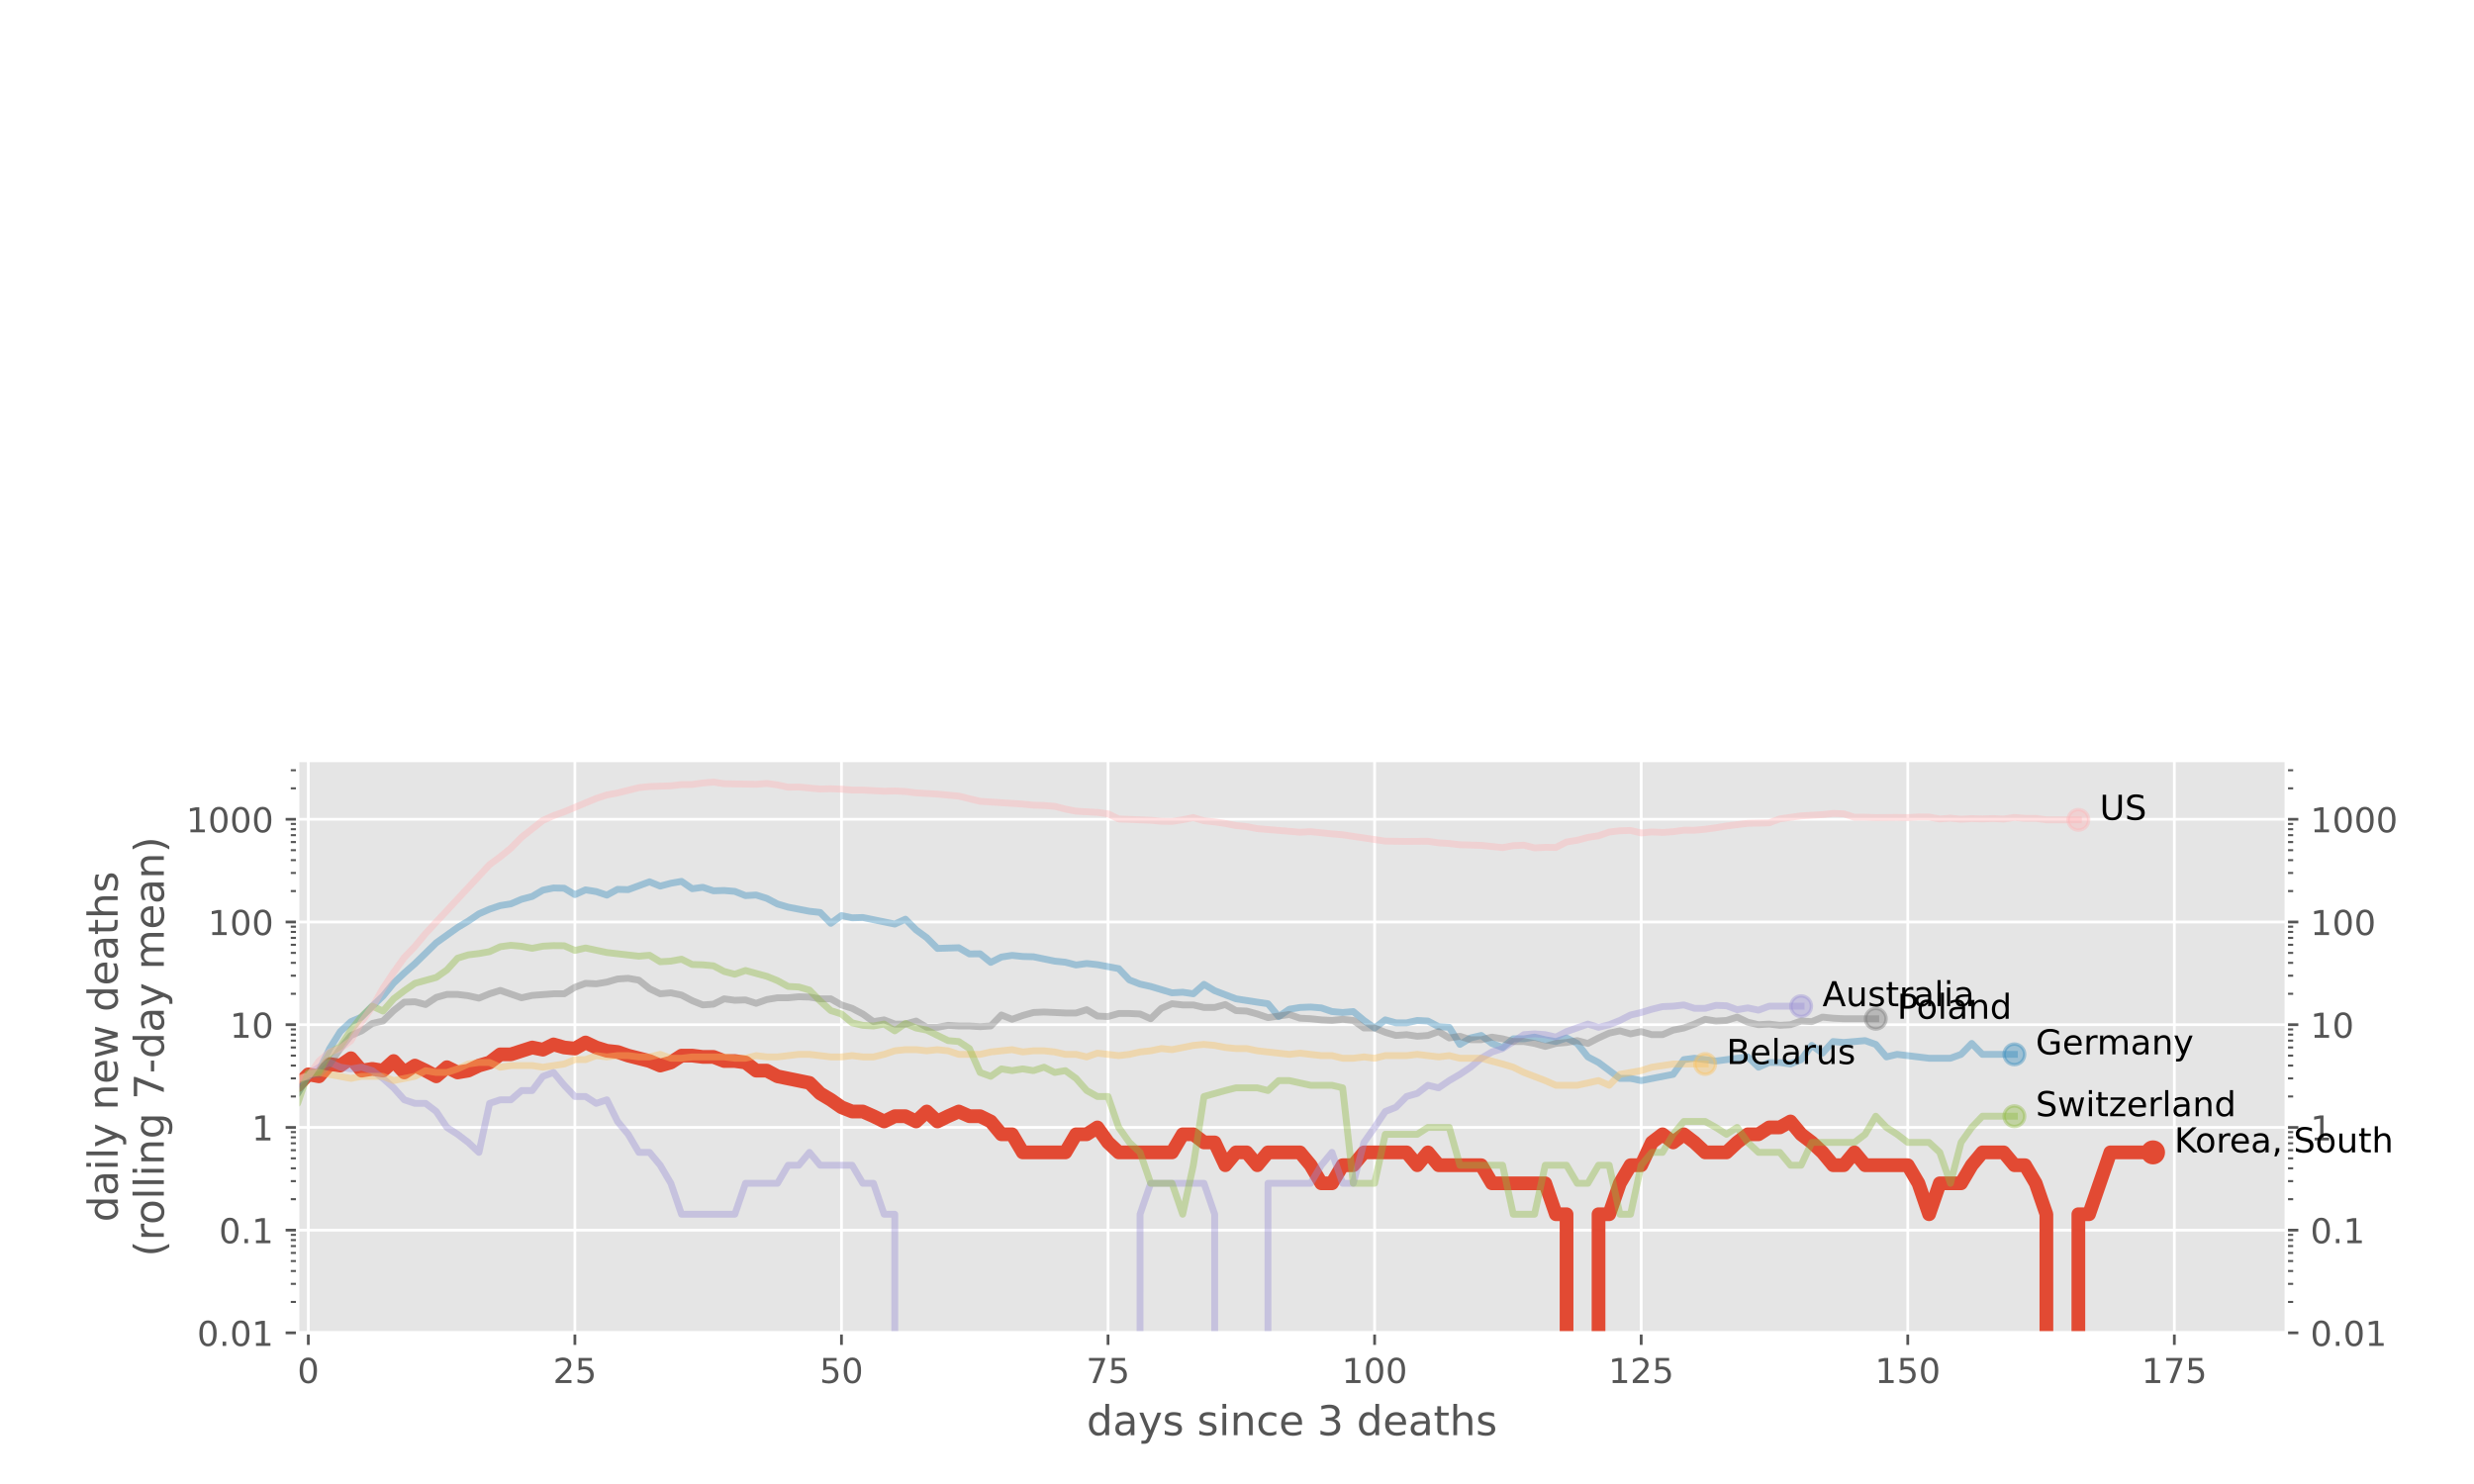 <?xml version="1.0" encoding="utf-8" standalone="no"?>
<!DOCTYPE svg PUBLIC "-//W3C//DTD SVG 1.1//EN"
  "http://www.w3.org/Graphics/SVG/1.1/DTD/svg11.dtd">
<!-- Created with matplotlib (https://matplotlib.org/) -->
<svg height="432pt" version="1.1" viewBox="0 0 720 432" width="720pt" xmlns="http://www.w3.org/2000/svg" xmlns:xlink="http://www.w3.org/1999/xlink">
 <defs>
  <style type="text/css">
*{stroke-linecap:butt;stroke-linejoin:round;}
  </style>
 </defs>
 <g id="figure_1">
  <g id="patch_1">
   <path d="M 0 432 
L 720 432 
L 720 0 
L 0 0 
z
" style="fill:#ffffff;"/>
  </g>
  <g id="axes_1">
   <g id="patch_2">
    <path d="M 86.625 388 
L 665.375 388 
L 665.375 221.379 
L 86.625 221.379 
z
" style="fill:#e5e5e5;"/>
   </g>
   <g id="matplotlib.axis_1">
    <g id="xtick_1">
     <g id="line2d_1">
      <path clip-path="url(#pe0fcabfd66)" d="M 89.728 388 
L 89.728 221.379 
" style="fill:none;stroke:#ffffff;stroke-linecap:square;stroke-width:0.8;"/>
     </g>
     <g id="line2d_2">
      <defs>
       <path d="M 0 0 
L 0 3.5 
" id="m46494b0755" style="stroke:#555555;stroke-width:0.8;"/>
      </defs>
      <g>
       <use style="fill:#555555;stroke:#555555;stroke-width:0.8;" x="89.728" xlink:href="#m46494b0755" y="388"/>
      </g>
     </g>
     <g id="text_1">
      <!-- 0 -->
      <defs>
       <path d="M 31.781 66.406 
Q 24.172 66.406 20.328 58.906 
Q 16.5 51.422 16.5 36.375 
Q 16.5 21.391 20.328 13.891 
Q 24.172 6.391 31.781 6.391 
Q 39.453 6.391 43.281 13.891 
Q 47.125 21.391 47.125 36.375 
Q 47.125 51.422 43.281 58.906 
Q 39.453 66.406 31.781 66.406 
z
M 31.781 74.219 
Q 44.047 74.219 50.516 64.516 
Q 56.984 54.828 56.984 36.375 
Q 56.984 17.969 50.516 8.266 
Q 44.047 -1.422 31.781 -1.422 
Q 19.531 -1.422 13.062 8.266 
Q 6.594 17.969 6.594 36.375 
Q 6.594 54.828 13.062 64.516 
Q 19.531 74.219 31.781 74.219 
z
" id="DejaVuSans-48"/>
      </defs>
      <g style="fill:#555555;" transform="translate(86.547 402.598)scale(0.1 -0.1)">
       <use xlink:href="#DejaVuSans-48"/>
      </g>
     </g>
    </g>
    <g id="xtick_2">
     <g id="line2d_3">
      <path clip-path="url(#pe0fcabfd66)" d="M 167.309 388 
L 167.309 221.379 
" style="fill:none;stroke:#ffffff;stroke-linecap:square;stroke-width:0.8;"/>
     </g>
     <g id="line2d_4">
      <g>
       <use style="fill:#555555;stroke:#555555;stroke-width:0.8;" x="167.309" xlink:href="#m46494b0755" y="388"/>
      </g>
     </g>
     <g id="text_2">
      <!-- 25 -->
      <defs>
       <path d="M 19.188 8.297 
L 53.609 8.297 
L 53.609 0 
L 7.328 0 
L 7.328 8.297 
Q 12.938 14.109 22.625 23.891 
Q 32.328 33.688 34.812 36.531 
Q 39.547 41.844 41.422 45.531 
Q 43.312 49.219 43.312 52.781 
Q 43.312 58.594 39.234 62.25 
Q 35.156 65.922 28.609 65.922 
Q 23.969 65.922 18.812 64.312 
Q 13.672 62.703 7.812 59.422 
L 7.812 69.391 
Q 13.766 71.781 18.938 73 
Q 24.125 74.219 28.422 74.219 
Q 39.75 74.219 46.484 68.547 
Q 53.219 62.891 53.219 53.422 
Q 53.219 48.922 51.531 44.891 
Q 49.859 40.875 45.406 35.406 
Q 44.188 33.984 37.641 27.219 
Q 31.109 20.453 19.188 8.297 
z
" id="DejaVuSans-50"/>
       <path d="M 10.797 72.906 
L 49.516 72.906 
L 49.516 64.594 
L 19.828 64.594 
L 19.828 46.734 
Q 21.969 47.469 24.109 47.828 
Q 26.266 48.188 28.422 48.188 
Q 40.625 48.188 47.75 41.5 
Q 54.891 34.812 54.891 23.391 
Q 54.891 11.625 47.562 5.094 
Q 40.234 -1.422 26.906 -1.422 
Q 22.312 -1.422 17.547 -0.641 
Q 12.797 0.141 7.719 1.703 
L 7.719 11.625 
Q 12.109 9.234 16.797 8.062 
Q 21.484 6.891 26.703 6.891 
Q 35.156 6.891 40.078 11.328 
Q 45.016 15.766 45.016 23.391 
Q 45.016 31 40.078 35.438 
Q 35.156 39.891 26.703 39.891 
Q 22.75 39.891 18.812 39.016 
Q 14.891 38.141 10.797 36.281 
z
" id="DejaVuSans-53"/>
      </defs>
      <g style="fill:#555555;" transform="translate(160.946 402.598)scale(0.1 -0.1)">
       <use xlink:href="#DejaVuSans-50"/>
       <use x="63.623" xlink:href="#DejaVuSans-53"/>
      </g>
     </g>
    </g>
    <g id="xtick_3">
     <g id="line2d_5">
      <path clip-path="url(#pe0fcabfd66)" d="M 244.889 388 
L 244.889 221.379 
" style="fill:none;stroke:#ffffff;stroke-linecap:square;stroke-width:0.8;"/>
     </g>
     <g id="line2d_6">
      <g>
       <use style="fill:#555555;stroke:#555555;stroke-width:0.8;" x="244.889" xlink:href="#m46494b0755" y="388"/>
      </g>
     </g>
     <g id="text_3">
      <!-- 50 -->
      <g style="fill:#555555;" transform="translate(238.527 402.598)scale(0.1 -0.1)">
       <use xlink:href="#DejaVuSans-53"/>
       <use x="63.623" xlink:href="#DejaVuSans-48"/>
      </g>
     </g>
    </g>
    <g id="xtick_4">
     <g id="line2d_7">
      <path clip-path="url(#pe0fcabfd66)" d="M 322.47 388 
L 322.47 221.379 
" style="fill:none;stroke:#ffffff;stroke-linecap:square;stroke-width:0.8;"/>
     </g>
     <g id="line2d_8">
      <g>
       <use style="fill:#555555;stroke:#555555;stroke-width:0.8;" x="322.47" xlink:href="#m46494b0755" y="388"/>
      </g>
     </g>
     <g id="text_4">
      <!-- 75 -->
      <defs>
       <path d="M 8.203 72.906 
L 55.078 72.906 
L 55.078 68.703 
L 28.609 0 
L 18.312 0 
L 43.219 64.594 
L 8.203 64.594 
z
" id="DejaVuSans-55"/>
      </defs>
      <g style="fill:#555555;" transform="translate(316.107 402.598)scale(0.1 -0.1)">
       <use xlink:href="#DejaVuSans-55"/>
       <use x="63.623" xlink:href="#DejaVuSans-53"/>
      </g>
     </g>
    </g>
    <g id="xtick_5">
     <g id="line2d_9">
      <path clip-path="url(#pe0fcabfd66)" d="M 400.05 388 
L 400.05 221.379 
" style="fill:none;stroke:#ffffff;stroke-linecap:square;stroke-width:0.8;"/>
     </g>
     <g id="line2d_10">
      <g>
       <use style="fill:#555555;stroke:#555555;stroke-width:0.8;" x="400.05" xlink:href="#m46494b0755" y="388"/>
      </g>
     </g>
     <g id="text_5">
      <!-- 100 -->
      <defs>
       <path d="M 12.406 8.297 
L 28.516 8.297 
L 28.516 63.922 
L 10.984 60.406 
L 10.984 69.391 
L 28.422 72.906 
L 38.281 72.906 
L 38.281 8.297 
L 54.391 8.297 
L 54.391 0 
L 12.406 0 
z
" id="DejaVuSans-49"/>
      </defs>
      <g style="fill:#555555;" transform="translate(390.506 402.598)scale(0.1 -0.1)">
       <use xlink:href="#DejaVuSans-49"/>
       <use x="63.623" xlink:href="#DejaVuSans-48"/>
       <use x="127.246" xlink:href="#DejaVuSans-48"/>
      </g>
     </g>
    </g>
    <g id="xtick_6">
     <g id="line2d_11">
      <path clip-path="url(#pe0fcabfd66)" d="M 477.63 388 
L 477.63 221.379 
" style="fill:none;stroke:#ffffff;stroke-linecap:square;stroke-width:0.8;"/>
     </g>
     <g id="line2d_12">
      <g>
       <use style="fill:#555555;stroke:#555555;stroke-width:0.8;" x="477.63" xlink:href="#m46494b0755" y="388"/>
      </g>
     </g>
     <g id="text_6">
      <!-- 125 -->
      <g style="fill:#555555;" transform="translate(468.087 402.598)scale(0.1 -0.1)">
       <use xlink:href="#DejaVuSans-49"/>
       <use x="63.623" xlink:href="#DejaVuSans-50"/>
       <use x="127.246" xlink:href="#DejaVuSans-53"/>
      </g>
     </g>
    </g>
    <g id="xtick_7">
     <g id="line2d_13">
      <path clip-path="url(#pe0fcabfd66)" d="M 555.211 388 
L 555.211 221.379 
" style="fill:none;stroke:#ffffff;stroke-linecap:square;stroke-width:0.8;"/>
     </g>
     <g id="line2d_14">
      <g>
       <use style="fill:#555555;stroke:#555555;stroke-width:0.8;" x="555.211" xlink:href="#m46494b0755" y="388"/>
      </g>
     </g>
     <g id="text_7">
      <!-- 150 -->
      <g style="fill:#555555;" transform="translate(545.667 402.598)scale(0.1 -0.1)">
       <use xlink:href="#DejaVuSans-49"/>
       <use x="63.623" xlink:href="#DejaVuSans-53"/>
       <use x="127.246" xlink:href="#DejaVuSans-48"/>
      </g>
     </g>
    </g>
    <g id="xtick_8">
     <g id="line2d_15">
      <path clip-path="url(#pe0fcabfd66)" d="M 632.791 388 
L 632.791 221.379 
" style="fill:none;stroke:#ffffff;stroke-linecap:square;stroke-width:0.8;"/>
     </g>
     <g id="line2d_16">
      <g>
       <use style="fill:#555555;stroke:#555555;stroke-width:0.8;" x="632.791" xlink:href="#m46494b0755" y="388"/>
      </g>
     </g>
     <g id="text_8">
      <!-- 175 -->
      <g style="fill:#555555;" transform="translate(623.247 402.598)scale(0.1 -0.1)">
       <use xlink:href="#DejaVuSans-49"/>
       <use x="63.623" xlink:href="#DejaVuSans-55"/>
       <use x="127.246" xlink:href="#DejaVuSans-53"/>
      </g>
     </g>
    </g>
    <g id="text_9">
     <!-- days since 3 deaths -->
     <defs>
      <path d="M 45.406 46.391 
L 45.406 75.984 
L 54.391 75.984 
L 54.391 0 
L 45.406 0 
L 45.406 8.203 
Q 42.578 3.328 38.25 0.953 
Q 33.938 -1.422 27.875 -1.422 
Q 17.969 -1.422 11.734 6.484 
Q 5.516 14.406 5.516 27.297 
Q 5.516 40.188 11.734 48.094 
Q 17.969 56 27.875 56 
Q 33.938 56 38.25 53.625 
Q 42.578 51.266 45.406 46.391 
z
M 14.797 27.297 
Q 14.797 17.391 18.875 11.75 
Q 22.953 6.109 30.078 6.109 
Q 37.203 6.109 41.297 11.75 
Q 45.406 17.391 45.406 27.297 
Q 45.406 37.203 41.297 42.844 
Q 37.203 48.484 30.078 48.484 
Q 22.953 48.484 18.875 42.844 
Q 14.797 37.203 14.797 27.297 
z
" id="DejaVuSans-100"/>
      <path d="M 34.281 27.484 
Q 23.391 27.484 19.188 25 
Q 14.984 22.516 14.984 16.5 
Q 14.984 11.719 18.141 8.906 
Q 21.297 6.109 26.703 6.109 
Q 34.188 6.109 38.703 11.406 
Q 43.219 16.703 43.219 25.484 
L 43.219 27.484 
z
M 52.203 31.203 
L 52.203 0 
L 43.219 0 
L 43.219 8.297 
Q 40.141 3.328 35.547 0.953 
Q 30.953 -1.422 24.312 -1.422 
Q 15.922 -1.422 10.953 3.297 
Q 6 8.016 6 15.922 
Q 6 25.141 12.172 29.828 
Q 18.359 34.516 30.609 34.516 
L 43.219 34.516 
L 43.219 35.406 
Q 43.219 41.609 39.141 45 
Q 35.062 48.391 27.688 48.391 
Q 23 48.391 18.547 47.266 
Q 14.109 46.141 10.016 43.891 
L 10.016 52.203 
Q 14.938 54.109 19.578 55.047 
Q 24.219 56 28.609 56 
Q 40.484 56 46.344 49.844 
Q 52.203 43.703 52.203 31.203 
z
" id="DejaVuSans-97"/>
      <path d="M 32.172 -5.078 
Q 28.375 -14.844 24.75 -17.812 
Q 21.141 -20.797 15.094 -20.797 
L 7.906 -20.797 
L 7.906 -13.281 
L 13.188 -13.281 
Q 16.891 -13.281 18.938 -11.516 
Q 21 -9.766 23.484 -3.219 
L 25.094 0.875 
L 2.984 54.688 
L 12.5 54.688 
L 29.594 11.922 
L 46.688 54.688 
L 56.203 54.688 
z
" id="DejaVuSans-121"/>
      <path d="M 44.281 53.078 
L 44.281 44.578 
Q 40.484 46.531 36.375 47.5 
Q 32.281 48.484 27.875 48.484 
Q 21.188 48.484 17.844 46.438 
Q 14.5 44.391 14.5 40.281 
Q 14.5 37.156 16.891 35.375 
Q 19.281 33.594 26.516 31.984 
L 29.594 31.297 
Q 39.156 29.25 43.188 25.516 
Q 47.219 21.781 47.219 15.094 
Q 47.219 7.469 41.188 3.016 
Q 35.156 -1.422 24.609 -1.422 
Q 20.219 -1.422 15.453 -0.562 
Q 10.688 0.297 5.422 2 
L 5.422 11.281 
Q 10.406 8.688 15.234 7.391 
Q 20.062 6.109 24.812 6.109 
Q 31.156 6.109 34.562 8.281 
Q 37.984 10.453 37.984 14.406 
Q 37.984 18.062 35.516 20.016 
Q 33.062 21.969 24.703 23.781 
L 21.578 24.516 
Q 13.234 26.266 9.516 29.906 
Q 5.812 33.547 5.812 39.891 
Q 5.812 47.609 11.281 51.797 
Q 16.75 56 26.812 56 
Q 31.781 56 36.172 55.266 
Q 40.578 54.547 44.281 53.078 
z
" id="DejaVuSans-115"/>
      <path id="DejaVuSans-32"/>
      <path d="M 9.422 54.688 
L 18.406 54.688 
L 18.406 0 
L 9.422 0 
z
M 9.422 75.984 
L 18.406 75.984 
L 18.406 64.594 
L 9.422 64.594 
z
" id="DejaVuSans-105"/>
      <path d="M 54.891 33.016 
L 54.891 0 
L 45.906 0 
L 45.906 32.719 
Q 45.906 40.484 42.875 44.328 
Q 39.844 48.188 33.797 48.188 
Q 26.516 48.188 22.312 43.547 
Q 18.109 38.922 18.109 30.906 
L 18.109 0 
L 9.078 0 
L 9.078 54.688 
L 18.109 54.688 
L 18.109 46.188 
Q 21.344 51.125 25.703 53.562 
Q 30.078 56 35.797 56 
Q 45.219 56 50.047 50.172 
Q 54.891 44.344 54.891 33.016 
z
" id="DejaVuSans-110"/>
      <path d="M 48.781 52.594 
L 48.781 44.188 
Q 44.969 46.297 41.141 47.344 
Q 37.312 48.391 33.406 48.391 
Q 24.656 48.391 19.812 42.844 
Q 14.984 37.312 14.984 27.297 
Q 14.984 17.281 19.812 11.734 
Q 24.656 6.203 33.406 6.203 
Q 37.312 6.203 41.141 7.25 
Q 44.969 8.297 48.781 10.406 
L 48.781 2.094 
Q 45.016 0.344 40.984 -0.531 
Q 36.969 -1.422 32.422 -1.422 
Q 20.062 -1.422 12.781 6.344 
Q 5.516 14.109 5.516 27.297 
Q 5.516 40.672 12.859 48.328 
Q 20.219 56 33.016 56 
Q 37.156 56 41.109 55.141 
Q 45.062 54.297 48.781 52.594 
z
" id="DejaVuSans-99"/>
      <path d="M 56.203 29.594 
L 56.203 25.203 
L 14.891 25.203 
Q 15.484 15.922 20.484 11.062 
Q 25.484 6.203 34.422 6.203 
Q 39.594 6.203 44.453 7.469 
Q 49.312 8.734 54.109 11.281 
L 54.109 2.781 
Q 49.266 0.734 44.188 -0.344 
Q 39.109 -1.422 33.891 -1.422 
Q 20.797 -1.422 13.156 6.188 
Q 5.516 13.812 5.516 26.812 
Q 5.516 40.234 12.766 48.109 
Q 20.016 56 32.328 56 
Q 43.359 56 49.781 48.891 
Q 56.203 41.797 56.203 29.594 
z
M 47.219 32.234 
Q 47.125 39.594 43.094 43.984 
Q 39.062 48.391 32.422 48.391 
Q 24.906 48.391 20.391 44.141 
Q 15.875 39.891 15.188 32.172 
z
" id="DejaVuSans-101"/>
      <path d="M 40.578 39.312 
Q 47.656 37.797 51.625 33 
Q 55.609 28.219 55.609 21.188 
Q 55.609 10.406 48.188 4.484 
Q 40.766 -1.422 27.094 -1.422 
Q 22.516 -1.422 17.656 -0.516 
Q 12.797 0.391 7.625 2.203 
L 7.625 11.719 
Q 11.719 9.328 16.594 8.109 
Q 21.484 6.891 26.812 6.891 
Q 36.078 6.891 40.938 10.547 
Q 45.797 14.203 45.797 21.188 
Q 45.797 27.641 41.281 31.266 
Q 36.766 34.906 28.719 34.906 
L 20.219 34.906 
L 20.219 43.016 
L 29.109 43.016 
Q 36.375 43.016 40.234 45.922 
Q 44.094 48.828 44.094 54.297 
Q 44.094 59.906 40.109 62.906 
Q 36.141 65.922 28.719 65.922 
Q 24.656 65.922 20.016 65.031 
Q 15.375 64.156 9.812 62.312 
L 9.812 71.094 
Q 15.438 72.656 20.344 73.438 
Q 25.25 74.219 29.594 74.219 
Q 40.828 74.219 47.359 69.109 
Q 53.906 64.016 53.906 55.328 
Q 53.906 49.266 50.438 45.094 
Q 46.969 40.922 40.578 39.312 
z
" id="DejaVuSans-51"/>
      <path d="M 18.312 70.219 
L 18.312 54.688 
L 36.812 54.688 
L 36.812 47.703 
L 18.312 47.703 
L 18.312 18.016 
Q 18.312 11.328 20.141 9.422 
Q 21.969 7.516 27.594 7.516 
L 36.812 7.516 
L 36.812 0 
L 27.594 0 
Q 17.188 0 13.234 3.875 
Q 9.281 7.766 9.281 18.016 
L 9.281 47.703 
L 2.688 47.703 
L 2.688 54.688 
L 9.281 54.688 
L 9.281 70.219 
z
" id="DejaVuSans-116"/>
      <path d="M 54.891 33.016 
L 54.891 0 
L 45.906 0 
L 45.906 32.719 
Q 45.906 40.484 42.875 44.328 
Q 39.844 48.188 33.797 48.188 
Q 26.516 48.188 22.312 43.547 
Q 18.109 38.922 18.109 30.906 
L 18.109 0 
L 9.078 0 
L 9.078 75.984 
L 18.109 75.984 
L 18.109 46.188 
Q 21.344 51.125 25.703 53.562 
Q 30.078 56 35.797 56 
Q 45.219 56 50.047 50.172 
Q 54.891 44.344 54.891 33.016 
z
" id="DejaVuSans-104"/>
     </defs>
     <g style="fill:#555555;" transform="translate(316.255 417.796)scale(0.12 -0.12)">
      <use xlink:href="#DejaVuSans-100"/>
      <use x="63.477" xlink:href="#DejaVuSans-97"/>
      <use x="124.756" xlink:href="#DejaVuSans-121"/>
      <use x="183.936" xlink:href="#DejaVuSans-115"/>
      <use x="236.035" xlink:href="#DejaVuSans-32"/>
      <use x="267.822" xlink:href="#DejaVuSans-115"/>
      <use x="319.922" xlink:href="#DejaVuSans-105"/>
      <use x="347.705" xlink:href="#DejaVuSans-110"/>
      <use x="411.084" xlink:href="#DejaVuSans-99"/>
      <use x="466.064" xlink:href="#DejaVuSans-101"/>
      <use x="527.588" xlink:href="#DejaVuSans-32"/>
      <use x="559.375" xlink:href="#DejaVuSans-51"/>
      <use x="622.998" xlink:href="#DejaVuSans-32"/>
      <use x="654.785" xlink:href="#DejaVuSans-100"/>
      <use x="718.262" xlink:href="#DejaVuSans-101"/>
      <use x="779.785" xlink:href="#DejaVuSans-97"/>
      <use x="841.064" xlink:href="#DejaVuSans-116"/>
      <use x="880.273" xlink:href="#DejaVuSans-104"/>
      <use x="943.652" xlink:href="#DejaVuSans-115"/>
     </g>
    </g>
   </g>
   <g id="matplotlib.axis_2">
    <g id="ytick_1">
     <g id="line2d_17">
      <path clip-path="url(#pe0fcabfd66)" d="M 86.625 388 
L 665.375 388 
" style="fill:none;stroke:#ffffff;stroke-linecap:square;stroke-width:0.8;"/>
     </g>
     <g id="line2d_18">
      <defs>
       <path d="M 0 0 
L -3.5 0 
" id="mbbcd3fcffb" style="stroke:#555555;stroke-width:0.8;"/>
      </defs>
      <g>
       <use style="fill:#555555;stroke:#555555;stroke-width:0.8;" x="86.625" xlink:href="#mbbcd3fcffb" y="388"/>
      </g>
     </g>
     <g id="line2d_19">
      <defs>
       <path d="M 0 0 
L 3.5 0 
" id="mc855133d8f" style="stroke:#555555;stroke-width:0.8;"/>
      </defs>
      <g>
       <use style="fill:#555555;stroke:#555555;stroke-width:0.8;" x="665.375" xlink:href="#mc855133d8f" y="388"/>
      </g>
     </g>
     <g id="text_10">
      <!-- 0.01 -->
      <defs>
       <path d="M 10.688 12.406 
L 21 12.406 
L 21 0 
L 10.688 0 
z
" id="DejaVuSans-46"/>
      </defs>
      <g style="fill:#555555;" transform="translate(57.359 391.799)scale(0.1 -0.1)">
       <use xlink:href="#DejaVuSans-48"/>
       <use x="63.623" xlink:href="#DejaVuSans-46"/>
       <use x="95.41" xlink:href="#DejaVuSans-48"/>
       <use x="159.033" xlink:href="#DejaVuSans-49"/>
      </g>
     </g>
     <g id="text_11">
      <!-- 0.01 -->
      <g style="fill:#555555;" transform="translate(672.375 391.799)scale(0.1 -0.1)">
       <use xlink:href="#DejaVuSans-48"/>
       <use x="63.623" xlink:href="#DejaVuSans-46"/>
       <use x="95.41" xlink:href="#DejaVuSans-48"/>
       <use x="159.033" xlink:href="#DejaVuSans-49"/>
      </g>
     </g>
    </g>
    <g id="ytick_2">
     <g id="line2d_20">
      <path clip-path="url(#pe0fcabfd66)" d="M 86.625 358.098 
L 665.375 358.098 
" style="fill:none;stroke:#ffffff;stroke-linecap:square;stroke-width:0.8;"/>
     </g>
     <g id="line2d_21">
      <g>
       <use style="fill:#555555;stroke:#555555;stroke-width:0.8;" x="86.625" xlink:href="#mbbcd3fcffb" y="358.098"/>
      </g>
     </g>
     <g id="line2d_22">
      <g>
       <use style="fill:#555555;stroke:#555555;stroke-width:0.8;" x="665.375" xlink:href="#mc855133d8f" y="358.098"/>
      </g>
     </g>
     <g id="text_12">
      <!-- 0.1 -->
      <g style="fill:#555555;" transform="translate(63.722 361.898)scale(0.1 -0.1)">
       <use xlink:href="#DejaVuSans-48"/>
       <use x="63.623" xlink:href="#DejaVuSans-46"/>
       <use x="95.41" xlink:href="#DejaVuSans-49"/>
      </g>
     </g>
     <g id="text_13">
      <!-- 0.1 -->
      <g style="fill:#555555;" transform="translate(672.375 361.898)scale(0.1 -0.1)">
       <use xlink:href="#DejaVuSans-48"/>
       <use x="63.623" xlink:href="#DejaVuSans-46"/>
       <use x="95.41" xlink:href="#DejaVuSans-49"/>
      </g>
     </g>
    </g>
    <g id="ytick_3">
     <g id="line2d_23">
      <path clip-path="url(#pe0fcabfd66)" d="M 86.625 328.197 
L 665.375 328.197 
" style="fill:none;stroke:#ffffff;stroke-linecap:square;stroke-width:0.8;"/>
     </g>
     <g id="line2d_24">
      <g>
       <use style="fill:#555555;stroke:#555555;stroke-width:0.8;" x="86.625" xlink:href="#mbbcd3fcffb" y="328.197"/>
      </g>
     </g>
     <g id="line2d_25">
      <g>
       <use style="fill:#555555;stroke:#555555;stroke-width:0.8;" x="665.375" xlink:href="#mc855133d8f" y="328.197"/>
      </g>
     </g>
     <g id="text_14">
      <!-- 1 -->
      <g style="fill:#555555;" transform="translate(73.263 331.996)scale(0.1 -0.1)">
       <use xlink:href="#DejaVuSans-49"/>
      </g>
     </g>
     <g id="text_15">
      <!-- 1 -->
      <g style="fill:#555555;" transform="translate(672.375 331.996)scale(0.1 -0.1)">
       <use xlink:href="#DejaVuSans-49"/>
      </g>
     </g>
    </g>
    <g id="ytick_4">
     <g id="line2d_26">
      <path clip-path="url(#pe0fcabfd66)" d="M 86.625 298.295 
L 665.375 298.295 
" style="fill:none;stroke:#ffffff;stroke-linecap:square;stroke-width:0.8;"/>
     </g>
     <g id="line2d_27">
      <g>
       <use style="fill:#555555;stroke:#555555;stroke-width:0.8;" x="86.625" xlink:href="#mbbcd3fcffb" y="298.295"/>
      </g>
     </g>
     <g id="line2d_28">
      <g>
       <use style="fill:#555555;stroke:#555555;stroke-width:0.8;" x="665.375" xlink:href="#mc855133d8f" y="298.295"/>
      </g>
     </g>
     <g id="text_16">
      <!-- 10 -->
      <g style="fill:#555555;" transform="translate(66.9 302.094)scale(0.1 -0.1)">
       <use xlink:href="#DejaVuSans-49"/>
       <use x="63.623" xlink:href="#DejaVuSans-48"/>
      </g>
     </g>
     <g id="text_17">
      <!-- 10 -->
      <g style="fill:#555555;" transform="translate(672.375 302.094)scale(0.1 -0.1)">
       <use xlink:href="#DejaVuSans-49"/>
       <use x="63.623" xlink:href="#DejaVuSans-48"/>
      </g>
     </g>
    </g>
    <g id="ytick_5">
     <g id="line2d_29">
      <path clip-path="url(#pe0fcabfd66)" d="M 86.625 268.393 
L 665.375 268.393 
" style="fill:none;stroke:#ffffff;stroke-linecap:square;stroke-width:0.8;"/>
     </g>
     <g id="line2d_30">
      <g>
       <use style="fill:#555555;stroke:#555555;stroke-width:0.8;" x="86.625" xlink:href="#mbbcd3fcffb" y="268.393"/>
      </g>
     </g>
     <g id="line2d_31">
      <g>
       <use style="fill:#555555;stroke:#555555;stroke-width:0.8;" x="665.375" xlink:href="#mc855133d8f" y="268.393"/>
      </g>
     </g>
     <g id="text_18">
      <!-- 100 -->
      <g style="fill:#555555;" transform="translate(60.538 272.192)scale(0.1 -0.1)">
       <use xlink:href="#DejaVuSans-49"/>
       <use x="63.623" xlink:href="#DejaVuSans-48"/>
       <use x="127.246" xlink:href="#DejaVuSans-48"/>
      </g>
     </g>
     <g id="text_19">
      <!-- 100 -->
      <g style="fill:#555555;" transform="translate(672.375 272.192)scale(0.1 -0.1)">
       <use xlink:href="#DejaVuSans-49"/>
       <use x="63.623" xlink:href="#DejaVuSans-48"/>
       <use x="127.246" xlink:href="#DejaVuSans-48"/>
      </g>
     </g>
    </g>
    <g id="ytick_6">
     <g id="line2d_32">
      <path clip-path="url(#pe0fcabfd66)" d="M 86.625 238.492 
L 665.375 238.492 
" style="fill:none;stroke:#ffffff;stroke-linecap:square;stroke-width:0.8;"/>
     </g>
     <g id="line2d_33">
      <g>
       <use style="fill:#555555;stroke:#555555;stroke-width:0.8;" x="86.625" xlink:href="#mbbcd3fcffb" y="238.492"/>
      </g>
     </g>
     <g id="line2d_34">
      <g>
       <use style="fill:#555555;stroke:#555555;stroke-width:0.8;" x="665.375" xlink:href="#mc855133d8f" y="238.492"/>
      </g>
     </g>
     <g id="text_20">
      <!-- 1000 -->
      <g style="fill:#555555;" transform="translate(54.175 242.291)scale(0.1 -0.1)">
       <use xlink:href="#DejaVuSans-49"/>
       <use x="63.623" xlink:href="#DejaVuSans-48"/>
       <use x="127.246" xlink:href="#DejaVuSans-48"/>
       <use x="190.869" xlink:href="#DejaVuSans-48"/>
      </g>
     </g>
     <g id="text_21">
      <!-- 1000 -->
      <g style="fill:#555555;" transform="translate(672.375 242.291)scale(0.1 -0.1)">
       <use xlink:href="#DejaVuSans-49"/>
       <use x="63.623" xlink:href="#DejaVuSans-48"/>
       <use x="127.246" xlink:href="#DejaVuSans-48"/>
       <use x="190.869" xlink:href="#DejaVuSans-48"/>
      </g>
     </g>
    </g>
    <g id="ytick_7">
     <g id="line2d_35">
      <defs>
       <path d="M 0 0 
L -2 0 
" id="mfa1df24f07" style="stroke:#555555;stroke-width:0.6;"/>
      </defs>
      <g>
       <use style="fill:#555555;stroke:#555555;stroke-width:0.6;" x="86.625" xlink:href="#mfa1df24f07" y="378.999"/>
      </g>
     </g>
     <g id="line2d_36">
      <defs>
       <path d="M 0 0 
L 2 0 
" id="m811fffdc68" style="stroke:#555555;stroke-width:0.6;"/>
      </defs>
      <g>
       <use style="fill:#555555;stroke:#555555;stroke-width:0.6;" x="665.375" xlink:href="#m811fffdc68" y="378.999"/>
      </g>
     </g>
    </g>
    <g id="ytick_8">
     <g id="line2d_37">
      <g>
       <use style="fill:#555555;stroke:#555555;stroke-width:0.6;" x="86.625" xlink:href="#mfa1df24f07" y="373.733"/>
      </g>
     </g>
     <g id="line2d_38">
      <g>
       <use style="fill:#555555;stroke:#555555;stroke-width:0.6;" x="665.375" xlink:href="#m811fffdc68" y="373.733"/>
      </g>
     </g>
    </g>
    <g id="ytick_9">
     <g id="line2d_39">
      <g>
       <use style="fill:#555555;stroke:#555555;stroke-width:0.6;" x="86.625" xlink:href="#mfa1df24f07" y="369.997"/>
      </g>
     </g>
     <g id="line2d_40">
      <g>
       <use style="fill:#555555;stroke:#555555;stroke-width:0.6;" x="665.375" xlink:href="#m811fffdc68" y="369.997"/>
      </g>
     </g>
    </g>
    <g id="ytick_10">
     <g id="line2d_41">
      <g>
       <use style="fill:#555555;stroke:#555555;stroke-width:0.6;" x="86.625" xlink:href="#mfa1df24f07" y="367.1"/>
      </g>
     </g>
     <g id="line2d_42">
      <g>
       <use style="fill:#555555;stroke:#555555;stroke-width:0.6;" x="665.375" xlink:href="#m811fffdc68" y="367.1"/>
      </g>
     </g>
    </g>
    <g id="ytick_11">
     <g id="line2d_43">
      <g>
       <use style="fill:#555555;stroke:#555555;stroke-width:0.6;" x="86.625" xlink:href="#mfa1df24f07" y="364.732"/>
      </g>
     </g>
     <g id="line2d_44">
      <g>
       <use style="fill:#555555;stroke:#555555;stroke-width:0.6;" x="665.375" xlink:href="#m811fffdc68" y="364.732"/>
      </g>
     </g>
    </g>
    <g id="ytick_12">
     <g id="line2d_45">
      <g>
       <use style="fill:#555555;stroke:#555555;stroke-width:0.6;" x="86.625" xlink:href="#mfa1df24f07" y="362.73"/>
      </g>
     </g>
     <g id="line2d_46">
      <g>
       <use style="fill:#555555;stroke:#555555;stroke-width:0.6;" x="665.375" xlink:href="#m811fffdc68" y="362.73"/>
      </g>
     </g>
    </g>
    <g id="ytick_13">
     <g id="line2d_47">
      <g>
       <use style="fill:#555555;stroke:#555555;stroke-width:0.6;" x="86.625" xlink:href="#mfa1df24f07" y="360.996"/>
      </g>
     </g>
     <g id="line2d_48">
      <g>
       <use style="fill:#555555;stroke:#555555;stroke-width:0.6;" x="665.375" xlink:href="#m811fffdc68" y="360.996"/>
      </g>
     </g>
    </g>
    <g id="ytick_14">
     <g id="line2d_49">
      <g>
       <use style="fill:#555555;stroke:#555555;stroke-width:0.6;" x="86.625" xlink:href="#mfa1df24f07" y="359.467"/>
      </g>
     </g>
     <g id="line2d_50">
      <g>
       <use style="fill:#555555;stroke:#555555;stroke-width:0.6;" x="665.375" xlink:href="#m811fffdc68" y="359.467"/>
      </g>
     </g>
    </g>
    <g id="ytick_15">
     <g id="line2d_51">
      <g>
       <use style="fill:#555555;stroke:#555555;stroke-width:0.6;" x="86.625" xlink:href="#mfa1df24f07" y="349.097"/>
      </g>
     </g>
     <g id="line2d_52">
      <g>
       <use style="fill:#555555;stroke:#555555;stroke-width:0.6;" x="665.375" xlink:href="#m811fffdc68" y="349.097"/>
      </g>
     </g>
    </g>
    <g id="ytick_16">
     <g id="line2d_53">
      <g>
       <use style="fill:#555555;stroke:#555555;stroke-width:0.6;" x="86.625" xlink:href="#mfa1df24f07" y="343.832"/>
      </g>
     </g>
     <g id="line2d_54">
      <g>
       <use style="fill:#555555;stroke:#555555;stroke-width:0.6;" x="665.375" xlink:href="#m811fffdc68" y="343.832"/>
      </g>
     </g>
    </g>
    <g id="ytick_17">
     <g id="line2d_55">
      <g>
       <use style="fill:#555555;stroke:#555555;stroke-width:0.6;" x="86.625" xlink:href="#mfa1df24f07" y="340.096"/>
      </g>
     </g>
     <g id="line2d_56">
      <g>
       <use style="fill:#555555;stroke:#555555;stroke-width:0.6;" x="665.375" xlink:href="#m811fffdc68" y="340.096"/>
      </g>
     </g>
    </g>
    <g id="ytick_18">
     <g id="line2d_57">
      <g>
       <use style="fill:#555555;stroke:#555555;stroke-width:0.6;" x="86.625" xlink:href="#mfa1df24f07" y="337.198"/>
      </g>
     </g>
     <g id="line2d_58">
      <g>
       <use style="fill:#555555;stroke:#555555;stroke-width:0.6;" x="665.375" xlink:href="#m811fffdc68" y="337.198"/>
      </g>
     </g>
    </g>
    <g id="ytick_19">
     <g id="line2d_59">
      <g>
       <use style="fill:#555555;stroke:#555555;stroke-width:0.6;" x="86.625" xlink:href="#mfa1df24f07" y="334.83"/>
      </g>
     </g>
     <g id="line2d_60">
      <g>
       <use style="fill:#555555;stroke:#555555;stroke-width:0.6;" x="665.375" xlink:href="#m811fffdc68" y="334.83"/>
      </g>
     </g>
    </g>
    <g id="ytick_20">
     <g id="line2d_61">
      <g>
       <use style="fill:#555555;stroke:#555555;stroke-width:0.6;" x="86.625" xlink:href="#mfa1df24f07" y="332.828"/>
      </g>
     </g>
     <g id="line2d_62">
      <g>
       <use style="fill:#555555;stroke:#555555;stroke-width:0.6;" x="665.375" xlink:href="#m811fffdc68" y="332.828"/>
      </g>
     </g>
    </g>
    <g id="ytick_21">
     <g id="line2d_63">
      <g>
       <use style="fill:#555555;stroke:#555555;stroke-width:0.6;" x="86.625" xlink:href="#mfa1df24f07" y="331.094"/>
      </g>
     </g>
     <g id="line2d_64">
      <g>
       <use style="fill:#555555;stroke:#555555;stroke-width:0.6;" x="665.375" xlink:href="#m811fffdc68" y="331.094"/>
      </g>
     </g>
    </g>
    <g id="ytick_22">
     <g id="line2d_65">
      <g>
       <use style="fill:#555555;stroke:#555555;stroke-width:0.6;" x="86.625" xlink:href="#mfa1df24f07" y="329.565"/>
      </g>
     </g>
     <g id="line2d_66">
      <g>
       <use style="fill:#555555;stroke:#555555;stroke-width:0.6;" x="665.375" xlink:href="#m811fffdc68" y="329.565"/>
      </g>
     </g>
    </g>
    <g id="ytick_23">
     <g id="line2d_67">
      <g>
       <use style="fill:#555555;stroke:#555555;stroke-width:0.6;" x="86.625" xlink:href="#mfa1df24f07" y="319.195"/>
      </g>
     </g>
     <g id="line2d_68">
      <g>
       <use style="fill:#555555;stroke:#555555;stroke-width:0.6;" x="665.375" xlink:href="#m811fffdc68" y="319.195"/>
      </g>
     </g>
    </g>
    <g id="ytick_24">
     <g id="line2d_69">
      <g>
       <use style="fill:#555555;stroke:#555555;stroke-width:0.6;" x="86.625" xlink:href="#mfa1df24f07" y="313.93"/>
      </g>
     </g>
     <g id="line2d_70">
      <g>
       <use style="fill:#555555;stroke:#555555;stroke-width:0.6;" x="665.375" xlink:href="#m811fffdc68" y="313.93"/>
      </g>
     </g>
    </g>
    <g id="ytick_25">
     <g id="line2d_71">
      <g>
       <use style="fill:#555555;stroke:#555555;stroke-width:0.6;" x="86.625" xlink:href="#mfa1df24f07" y="310.194"/>
      </g>
     </g>
     <g id="line2d_72">
      <g>
       <use style="fill:#555555;stroke:#555555;stroke-width:0.6;" x="665.375" xlink:href="#m811fffdc68" y="310.194"/>
      </g>
     </g>
    </g>
    <g id="ytick_26">
     <g id="line2d_73">
      <g>
       <use style="fill:#555555;stroke:#555555;stroke-width:0.6;" x="86.625" xlink:href="#mfa1df24f07" y="307.296"/>
      </g>
     </g>
     <g id="line2d_74">
      <g>
       <use style="fill:#555555;stroke:#555555;stroke-width:0.6;" x="665.375" xlink:href="#m811fffdc68" y="307.296"/>
      </g>
     </g>
    </g>
    <g id="ytick_27">
     <g id="line2d_75">
      <g>
       <use style="fill:#555555;stroke:#555555;stroke-width:0.6;" x="86.625" xlink:href="#mfa1df24f07" y="304.929"/>
      </g>
     </g>
     <g id="line2d_76">
      <g>
       <use style="fill:#555555;stroke:#555555;stroke-width:0.6;" x="665.375" xlink:href="#m811fffdc68" y="304.929"/>
      </g>
     </g>
    </g>
    <g id="ytick_28">
     <g id="line2d_77">
      <g>
       <use style="fill:#555555;stroke:#555555;stroke-width:0.6;" x="86.625" xlink:href="#mfa1df24f07" y="302.927"/>
      </g>
     </g>
     <g id="line2d_78">
      <g>
       <use style="fill:#555555;stroke:#555555;stroke-width:0.6;" x="665.375" xlink:href="#m811fffdc68" y="302.927"/>
      </g>
     </g>
    </g>
    <g id="ytick_29">
     <g id="line2d_79">
      <g>
       <use style="fill:#555555;stroke:#555555;stroke-width:0.6;" x="86.625" xlink:href="#mfa1df24f07" y="301.193"/>
      </g>
     </g>
     <g id="line2d_80">
      <g>
       <use style="fill:#555555;stroke:#555555;stroke-width:0.6;" x="665.375" xlink:href="#m811fffdc68" y="301.193"/>
      </g>
     </g>
    </g>
    <g id="ytick_30">
     <g id="line2d_81">
      <g>
       <use style="fill:#555555;stroke:#555555;stroke-width:0.6;" x="86.625" xlink:href="#mfa1df24f07" y="299.663"/>
      </g>
     </g>
     <g id="line2d_82">
      <g>
       <use style="fill:#555555;stroke:#555555;stroke-width:0.6;" x="665.375" xlink:href="#m811fffdc68" y="299.663"/>
      </g>
     </g>
    </g>
    <g id="ytick_31">
     <g id="line2d_83">
      <g>
       <use style="fill:#555555;stroke:#555555;stroke-width:0.6;" x="86.625" xlink:href="#mfa1df24f07" y="289.294"/>
      </g>
     </g>
     <g id="line2d_84">
      <g>
       <use style="fill:#555555;stroke:#555555;stroke-width:0.6;" x="665.375" xlink:href="#m811fffdc68" y="289.294"/>
      </g>
     </g>
    </g>
    <g id="ytick_32">
     <g id="line2d_85">
      <g>
       <use style="fill:#555555;stroke:#555555;stroke-width:0.6;" x="86.625" xlink:href="#mfa1df24f07" y="284.028"/>
      </g>
     </g>
     <g id="line2d_86">
      <g>
       <use style="fill:#555555;stroke:#555555;stroke-width:0.6;" x="665.375" xlink:href="#m811fffdc68" y="284.028"/>
      </g>
     </g>
    </g>
    <g id="ytick_33">
     <g id="line2d_87">
      <g>
       <use style="fill:#555555;stroke:#555555;stroke-width:0.6;" x="86.625" xlink:href="#mfa1df24f07" y="280.292"/>
      </g>
     </g>
     <g id="line2d_88">
      <g>
       <use style="fill:#555555;stroke:#555555;stroke-width:0.6;" x="665.375" xlink:href="#m811fffdc68" y="280.292"/>
      </g>
     </g>
    </g>
    <g id="ytick_34">
     <g id="line2d_89">
      <g>
       <use style="fill:#555555;stroke:#555555;stroke-width:0.6;" x="86.625" xlink:href="#mfa1df24f07" y="277.395"/>
      </g>
     </g>
     <g id="line2d_90">
      <g>
       <use style="fill:#555555;stroke:#555555;stroke-width:0.6;" x="665.375" xlink:href="#m811fffdc68" y="277.395"/>
      </g>
     </g>
    </g>
    <g id="ytick_35">
     <g id="line2d_91">
      <g>
       <use style="fill:#555555;stroke:#555555;stroke-width:0.6;" x="86.625" xlink:href="#mfa1df24f07" y="275.027"/>
      </g>
     </g>
     <g id="line2d_92">
      <g>
       <use style="fill:#555555;stroke:#555555;stroke-width:0.6;" x="665.375" xlink:href="#m811fffdc68" y="275.027"/>
      </g>
     </g>
    </g>
    <g id="ytick_36">
     <g id="line2d_93">
      <g>
       <use style="fill:#555555;stroke:#555555;stroke-width:0.6;" x="86.625" xlink:href="#mfa1df24f07" y="273.025"/>
      </g>
     </g>
     <g id="line2d_94">
      <g>
       <use style="fill:#555555;stroke:#555555;stroke-width:0.6;" x="665.375" xlink:href="#m811fffdc68" y="273.025"/>
      </g>
     </g>
    </g>
    <g id="ytick_37">
     <g id="line2d_95">
      <g>
       <use style="fill:#555555;stroke:#555555;stroke-width:0.6;" x="86.625" xlink:href="#mfa1df24f07" y="271.291"/>
      </g>
     </g>
     <g id="line2d_96">
      <g>
       <use style="fill:#555555;stroke:#555555;stroke-width:0.6;" x="665.375" xlink:href="#m811fffdc68" y="271.291"/>
      </g>
     </g>
    </g>
    <g id="ytick_38">
     <g id="line2d_97">
      <g>
       <use style="fill:#555555;stroke:#555555;stroke-width:0.6;" x="86.625" xlink:href="#mfa1df24f07" y="269.761"/>
      </g>
     </g>
     <g id="line2d_98">
      <g>
       <use style="fill:#555555;stroke:#555555;stroke-width:0.6;" x="665.375" xlink:href="#m811fffdc68" y="269.761"/>
      </g>
     </g>
    </g>
    <g id="ytick_39">
     <g id="line2d_99">
      <g>
       <use style="fill:#555555;stroke:#555555;stroke-width:0.6;" x="86.625" xlink:href="#mfa1df24f07" y="259.392"/>
      </g>
     </g>
     <g id="line2d_100">
      <g>
       <use style="fill:#555555;stroke:#555555;stroke-width:0.6;" x="665.375" xlink:href="#m811fffdc68" y="259.392"/>
      </g>
     </g>
    </g>
    <g id="ytick_40">
     <g id="line2d_101">
      <g>
       <use style="fill:#555555;stroke:#555555;stroke-width:0.6;" x="86.625" xlink:href="#mfa1df24f07" y="254.127"/>
      </g>
     </g>
     <g id="line2d_102">
      <g>
       <use style="fill:#555555;stroke:#555555;stroke-width:0.6;" x="665.375" xlink:href="#m811fffdc68" y="254.127"/>
      </g>
     </g>
    </g>
    <g id="ytick_41">
     <g id="line2d_103">
      <g>
       <use style="fill:#555555;stroke:#555555;stroke-width:0.6;" x="86.625" xlink:href="#mfa1df24f07" y="250.391"/>
      </g>
     </g>
     <g id="line2d_104">
      <g>
       <use style="fill:#555555;stroke:#555555;stroke-width:0.6;" x="665.375" xlink:href="#m811fffdc68" y="250.391"/>
      </g>
     </g>
    </g>
    <g id="ytick_42">
     <g id="line2d_105">
      <g>
       <use style="fill:#555555;stroke:#555555;stroke-width:0.6;" x="86.625" xlink:href="#mfa1df24f07" y="247.493"/>
      </g>
     </g>
     <g id="line2d_106">
      <g>
       <use style="fill:#555555;stroke:#555555;stroke-width:0.6;" x="665.375" xlink:href="#m811fffdc68" y="247.493"/>
      </g>
     </g>
    </g>
    <g id="ytick_43">
     <g id="line2d_107">
      <g>
       <use style="fill:#555555;stroke:#555555;stroke-width:0.6;" x="86.625" xlink:href="#mfa1df24f07" y="245.125"/>
      </g>
     </g>
     <g id="line2d_108">
      <g>
       <use style="fill:#555555;stroke:#555555;stroke-width:0.6;" x="665.375" xlink:href="#m811fffdc68" y="245.125"/>
      </g>
     </g>
    </g>
    <g id="ytick_44">
     <g id="line2d_109">
      <g>
       <use style="fill:#555555;stroke:#555555;stroke-width:0.6;" x="86.625" xlink:href="#mfa1df24f07" y="243.123"/>
      </g>
     </g>
     <g id="line2d_110">
      <g>
       <use style="fill:#555555;stroke:#555555;stroke-width:0.6;" x="665.375" xlink:href="#m811fffdc68" y="243.123"/>
      </g>
     </g>
    </g>
    <g id="ytick_45">
     <g id="line2d_111">
      <g>
       <use style="fill:#555555;stroke:#555555;stroke-width:0.6;" x="86.625" xlink:href="#mfa1df24f07" y="241.389"/>
      </g>
     </g>
     <g id="line2d_112">
      <g>
       <use style="fill:#555555;stroke:#555555;stroke-width:0.6;" x="665.375" xlink:href="#m811fffdc68" y="241.389"/>
      </g>
     </g>
    </g>
    <g id="ytick_46">
     <g id="line2d_113">
      <g>
       <use style="fill:#555555;stroke:#555555;stroke-width:0.6;" x="86.625" xlink:href="#mfa1df24f07" y="239.86"/>
      </g>
     </g>
     <g id="line2d_114">
      <g>
       <use style="fill:#555555;stroke:#555555;stroke-width:0.6;" x="665.375" xlink:href="#m811fffdc68" y="239.86"/>
      </g>
     </g>
    </g>
    <g id="ytick_47">
     <g id="line2d_115">
      <g>
       <use style="fill:#555555;stroke:#555555;stroke-width:0.6;" x="86.625" xlink:href="#mfa1df24f07" y="229.49"/>
      </g>
     </g>
     <g id="line2d_116">
      <g>
       <use style="fill:#555555;stroke:#555555;stroke-width:0.6;" x="665.375" xlink:href="#m811fffdc68" y="229.49"/>
      </g>
     </g>
    </g>
    <g id="ytick_48">
     <g id="line2d_117">
      <g>
       <use style="fill:#555555;stroke:#555555;stroke-width:0.6;" x="86.625" xlink:href="#mfa1df24f07" y="224.225"/>
      </g>
     </g>
     <g id="line2d_118">
      <g>
       <use style="fill:#555555;stroke:#555555;stroke-width:0.6;" x="665.375" xlink:href="#m811fffdc68" y="224.225"/>
      </g>
     </g>
    </g>
    <g id="text_22">
     <!-- daily new deaths -->
     <defs>
      <path d="M 9.422 75.984 
L 18.406 75.984 
L 18.406 0 
L 9.422 0 
z
" id="DejaVuSans-108"/>
      <path d="M 4.203 54.688 
L 13.188 54.688 
L 24.422 12.016 
L 35.594 54.688 
L 46.188 54.688 
L 57.422 12.016 
L 68.609 54.688 
L 77.594 54.688 
L 63.281 0 
L 52.688 0 
L 40.922 44.828 
L 29.109 0 
L 18.5 0 
z
" id="DejaVuSans-119"/>
     </defs>
     <g style="fill:#555555;" transform="translate(34.242 355.734)rotate(-90)scale(0.12 -0.12)">
      <use xlink:href="#DejaVuSans-100"/>
      <use x="63.477" xlink:href="#DejaVuSans-97"/>
      <use x="124.756" xlink:href="#DejaVuSans-105"/>
      <use x="152.539" xlink:href="#DejaVuSans-108"/>
      <use x="180.322" xlink:href="#DejaVuSans-121"/>
      <use x="239.502" xlink:href="#DejaVuSans-32"/>
      <use x="271.289" xlink:href="#DejaVuSans-110"/>
      <use x="334.668" xlink:href="#DejaVuSans-101"/>
      <use x="396.191" xlink:href="#DejaVuSans-119"/>
      <use x="477.979" xlink:href="#DejaVuSans-32"/>
      <use x="509.766" xlink:href="#DejaVuSans-100"/>
      <use x="573.242" xlink:href="#DejaVuSans-101"/>
      <use x="634.766" xlink:href="#DejaVuSans-97"/>
      <use x="696.045" xlink:href="#DejaVuSans-116"/>
      <use x="735.254" xlink:href="#DejaVuSans-104"/>
      <use x="798.633" xlink:href="#DejaVuSans-115"/>
     </g>
     <!-- (rolling 7-day mean) -->
     <defs>
      <path d="M 31 75.875 
Q 24.469 64.656 21.281 53.656 
Q 18.109 42.672 18.109 31.391 
Q 18.109 20.125 21.312 9.062 
Q 24.516 -2 31 -13.188 
L 23.188 -13.188 
Q 15.875 -1.703 12.234 9.375 
Q 8.594 20.453 8.594 31.391 
Q 8.594 42.281 12.203 53.312 
Q 15.828 64.359 23.188 75.875 
z
" id="DejaVuSans-40"/>
      <path d="M 41.109 46.297 
Q 39.594 47.172 37.812 47.578 
Q 36.031 48 33.891 48 
Q 26.266 48 22.188 43.047 
Q 18.109 38.094 18.109 28.812 
L 18.109 0 
L 9.078 0 
L 9.078 54.688 
L 18.109 54.688 
L 18.109 46.188 
Q 20.953 51.172 25.484 53.578 
Q 30.031 56 36.531 56 
Q 37.453 56 38.578 55.875 
Q 39.703 55.766 41.062 55.516 
z
" id="DejaVuSans-114"/>
      <path d="M 30.609 48.391 
Q 23.391 48.391 19.188 42.75 
Q 14.984 37.109 14.984 27.297 
Q 14.984 17.484 19.156 11.844 
Q 23.344 6.203 30.609 6.203 
Q 37.797 6.203 41.984 11.859 
Q 46.188 17.531 46.188 27.297 
Q 46.188 37.016 41.984 42.703 
Q 37.797 48.391 30.609 48.391 
z
M 30.609 56 
Q 42.328 56 49.016 48.375 
Q 55.719 40.766 55.719 27.297 
Q 55.719 13.875 49.016 6.219 
Q 42.328 -1.422 30.609 -1.422 
Q 18.844 -1.422 12.172 6.219 
Q 5.516 13.875 5.516 27.297 
Q 5.516 40.766 12.172 48.375 
Q 18.844 56 30.609 56 
z
" id="DejaVuSans-111"/>
      <path d="M 45.406 27.984 
Q 45.406 37.75 41.375 43.109 
Q 37.359 48.484 30.078 48.484 
Q 22.859 48.484 18.828 43.109 
Q 14.797 37.75 14.797 27.984 
Q 14.797 18.266 18.828 12.891 
Q 22.859 7.516 30.078 7.516 
Q 37.359 7.516 41.375 12.891 
Q 45.406 18.266 45.406 27.984 
z
M 54.391 6.781 
Q 54.391 -7.172 48.188 -13.984 
Q 42 -20.797 29.203 -20.797 
Q 24.469 -20.797 20.266 -20.094 
Q 16.062 -19.391 12.109 -17.922 
L 12.109 -9.188 
Q 16.062 -11.328 19.922 -12.344 
Q 23.781 -13.375 27.781 -13.375 
Q 36.625 -13.375 41.016 -8.766 
Q 45.406 -4.156 45.406 5.172 
L 45.406 9.625 
Q 42.625 4.781 38.281 2.391 
Q 33.938 0 27.875 0 
Q 17.828 0 11.672 7.656 
Q 5.516 15.328 5.516 27.984 
Q 5.516 40.672 11.672 48.328 
Q 17.828 56 27.875 56 
Q 33.938 56 38.281 53.609 
Q 42.625 51.219 45.406 46.391 
L 45.406 54.688 
L 54.391 54.688 
z
" id="DejaVuSans-103"/>
      <path d="M 4.891 31.391 
L 31.203 31.391 
L 31.203 23.391 
L 4.891 23.391 
z
" id="DejaVuSans-45"/>
      <path d="M 52 44.188 
Q 55.375 50.25 60.062 53.125 
Q 64.75 56 71.094 56 
Q 79.641 56 84.281 50.016 
Q 88.922 44.047 88.922 33.016 
L 88.922 0 
L 79.891 0 
L 79.891 32.719 
Q 79.891 40.578 77.094 44.375 
Q 74.312 48.188 68.609 48.188 
Q 61.625 48.188 57.562 43.547 
Q 53.516 38.922 53.516 30.906 
L 53.516 0 
L 44.484 0 
L 44.484 32.719 
Q 44.484 40.625 41.703 44.406 
Q 38.922 48.188 33.109 48.188 
Q 26.219 48.188 22.156 43.531 
Q 18.109 38.875 18.109 30.906 
L 18.109 0 
L 9.078 0 
L 9.078 54.688 
L 18.109 54.688 
L 18.109 46.188 
Q 21.188 51.219 25.484 53.609 
Q 29.781 56 35.688 56 
Q 41.656 56 45.828 52.969 
Q 50 49.953 52 44.188 
z
" id="DejaVuSans-109"/>
      <path d="M 8.016 75.875 
L 15.828 75.875 
Q 23.141 64.359 26.781 53.312 
Q 30.422 42.281 30.422 31.391 
Q 30.422 20.453 26.781 9.375 
Q 23.141 -1.703 15.828 -13.188 
L 8.016 -13.188 
Q 14.5 -2 17.703 9.062 
Q 20.906 20.125 20.906 31.391 
Q 20.906 42.672 17.703 53.656 
Q 14.5 64.656 8.016 75.875 
z
" id="DejaVuSans-41"/>
     </defs>
     <g style="fill:#555555;" transform="translate(47.679 365.835)rotate(-90)scale(0.12 -0.12)">
      <use xlink:href="#DejaVuSans-40"/>
      <use x="39.014" xlink:href="#DejaVuSans-114"/>
      <use x="77.877" xlink:href="#DejaVuSans-111"/>
      <use x="139.059" xlink:href="#DejaVuSans-108"/>
      <use x="166.842" xlink:href="#DejaVuSans-108"/>
      <use x="194.625" xlink:href="#DejaVuSans-105"/>
      <use x="222.408" xlink:href="#DejaVuSans-110"/>
      <use x="285.787" xlink:href="#DejaVuSans-103"/>
      <use x="349.264" xlink:href="#DejaVuSans-32"/>
      <use x="381.051" xlink:href="#DejaVuSans-55"/>
      <use x="444.674" xlink:href="#DejaVuSans-45"/>
      <use x="480.758" xlink:href="#DejaVuSans-100"/>
      <use x="544.234" xlink:href="#DejaVuSans-97"/>
      <use x="605.514" xlink:href="#DejaVuSans-121"/>
      <use x="664.693" xlink:href="#DejaVuSans-32"/>
      <use x="696.48" xlink:href="#DejaVuSans-109"/>
      <use x="793.893" xlink:href="#DejaVuSans-101"/>
      <use x="855.416" xlink:href="#DejaVuSans-97"/>
      <use x="916.695" xlink:href="#DejaVuSans-110"/>
      <use x="980.074" xlink:href="#DejaVuSans-41"/>
     </g>
    </g>
   </g>
   <g id="line2d_119">
    <path clip-path="url(#pe0fcabfd66)" d="M 49.378 433 
L 49.386 353.466 
L 52.49 344.465 
L 55.593 344.465 
L 58.696 330.198 
L 61.799 326.463 
L 64.902 323.565 
L 68.006 321.197 
L 71.109 321.197 
L 74.212 322.327 
L 77.315 319.195 
L 80.419 322.327 
L 83.522 314.563 
L 86.625 315.932 
L 89.728 312.749 
L 92.831 313.326 
L 95.935 309.738 
L 99.038 310.194 
L 102.141 308.06 
L 105.244 311.666 
L 108.348 311.156 
L 111.451 311.666 
L 114.554 308.872 
L 117.657 312.196 
L 120.76 310.194 
L 123.864 311.666 
L 126.967 313.326 
L 130.07 310.666 
L 133.173 312.196 
L 136.276 311.666 
L 139.38 310.194 
L 142.483 309.298 
L 145.586 306.93 
L 148.689 306.93 
L 154.896 304.929 
L 157.999 305.562 
L 161.102 304.033 
L 164.205 304.929 
L 167.309 305.242 
L 170.412 303.468 
L 173.515 304.929 
L 176.618 305.891 
L 179.722 306.228 
L 182.825 307.296 
L 189.031 308.872 
L 192.134 310.194 
L 195.238 309.298 
L 198.341 307.296 
L 201.444 307.296 
L 204.547 307.673 
L 207.65 307.673 
L 210.754 308.872 
L 213.857 308.872 
L 216.96 309.298 
L 220.063 311.666 
L 223.167 311.666 
L 226.27 313.326 
L 235.579 315.23 
L 238.683 318.299 
L 241.786 320.158 
L 244.889 322.327 
L 247.992 323.565 
L 251.096 323.565 
L 254.199 324.933 
L 257.302 326.463 
L 260.405 324.933 
L 263.508 324.933 
L 266.612 326.463 
L 269.715 323.565 
L 272.818 326.463 
L 275.921 324.933 
L 279.024 323.565 
L 282.128 324.933 
L 285.231 324.933 
L 288.334 326.463 
L 291.437 330.198 
L 294.541 330.198 
L 297.644 335.464 
L 310.057 335.464 
L 313.16 330.198 
L 316.263 330.198 
L 319.366 328.197 
L 322.47 332.566 
L 325.573 335.464 
L 341.089 335.464 
L 344.192 330.198 
L 347.295 330.198 
L 350.398 332.566 
L 353.502 332.566 
L 356.605 339.2 
L 359.708 335.464 
L 362.811 335.464 
L 365.915 339.2 
L 369.018 335.464 
L 378.327 335.464 
L 381.431 339.2 
L 384.534 344.465 
L 387.637 344.465 
L 390.74 339.2 
L 393.843 339.2 
L 396.947 335.464 
L 409.36 335.464 
L 412.463 339.2 
L 415.566 335.464 
L 418.669 339.2 
L 431.082 339.2 
L 434.185 344.465 
L 449.701 344.465 
L 452.805 353.466 
L 455.908 353.466 
L 455.916 433 
M 465.209 433 
L 465.217 353.466 
L 468.321 353.466 
L 471.424 344.465 
L 474.527 339.2 
L 477.63 339.2 
L 480.734 332.566 
L 483.837 330.198 
L 486.94 332.566 
L 490.043 330.198 
L 493.146 332.566 
L 496.25 335.464 
L 502.456 335.464 
L 505.559 332.566 
L 508.663 330.198 
L 511.766 330.198 
L 514.869 328.197 
L 517.972 328.197 
L 521.075 326.463 
L 524.179 330.198 
L 527.282 332.566 
L 530.385 335.464 
L 533.488 339.2 
L 536.591 339.2 
L 539.695 335.464 
L 542.798 339.2 
L 555.211 339.2 
L 558.314 344.465 
L 561.417 353.466 
L 564.52 344.465 
L 570.727 344.465 
L 573.83 339.2 
L 576.933 335.464 
L 583.14 335.464 
L 586.243 339.2 
L 589.346 339.2 
L 592.449 344.465 
L 595.553 353.466 
L 595.561 433 
M 604.854 433 
L 604.862 353.466 
L 607.965 353.466 
L 614.172 335.464 
L 626.585 335.464 
L 626.585 335.464 
" style="fill:none;stroke:#e24a33;stroke-linecap:square;stroke-width:4;"/>
   </g>
   <g id="line2d_120">
    <defs>
     <path d="M 0 3 
C 0.796 3 1.559 2.684 2.121 2.121 
C 2.684 1.559 3 0.796 3 0 
C 3 -0.796 2.684 -1.559 2.121 -2.121 
C 1.559 -2.684 0.796 -3 0 -3 
C -0.796 -3 -1.559 -2.684 -2.121 -2.121 
C -2.684 -1.559 -3 -0.796 -3 0 
C -3 0.796 -2.684 1.559 -2.121 2.121 
C -1.559 2.684 -0.796 3 0 3 
z
" id="m59037736d5" style="stroke:#e24a33;"/>
    </defs>
    <g clip-path="url(#pe0fcabfd66)">
     <use style="fill:#e24a33;stroke:#e24a33;" x="626.585" xlink:href="#m59037736d5" y="335.464"/>
    </g>
   </g>
   <g id="line2d_121">
    <path clip-path="url(#pe0fcabfd66)" d="M 64.893 433 
L 64.902 344.465 
L 68.006 344.465 
L 71.109 339.2 
L 74.212 339.2 
L 77.315 328.197 
L 80.419 324.933 
L 83.522 322.327 
L 86.625 318.299 
L 89.728 313.326 
L 92.831 311.666 
L 95.935 305.242 
L 99.038 300.297 
L 102.141 297.399 
L 105.244 296.083 
L 108.348 292.906 
L 111.451 289.96 
L 114.554 286.175 
L 117.657 283.248 
L 120.76 280.526 
L 126.967 274.452 
L 133.173 270.011 
L 136.276 268.136 
L 139.38 266.026 
L 142.483 264.662 
L 145.586 263.619 
L 148.689 263.115 
L 151.793 261.778 
L 154.896 260.957 
L 157.999 259.126 
L 161.102 258.496 
L 164.205 258.565 
L 167.309 260.434 
L 170.412 259.044 
L 173.515 259.541 
L 176.618 260.576 
L 179.722 258.892 
L 182.825 258.981 
L 189.031 256.696 
L 192.134 257.953 
L 195.238 257.117 
L 198.341 256.576 
L 201.444 258.714 
L 204.547 258.298 
L 207.65 259.318 
L 210.754 259.226 
L 213.857 259.485 
L 216.96 260.719 
L 220.063 260.546 
L 223.167 261.524 
L 226.27 263.153 
L 229.373 264.077 
L 235.579 265.275 
L 238.683 265.615 
L 241.786 268.789 
L 244.889 266.53 
L 247.992 267.172 
L 251.096 267.088 
L 260.405 269.001 
L 263.508 267.584 
L 266.612 270.702 
L 269.715 272.972 
L 272.818 276.09 
L 279.024 275.89 
L 282.128 277.695 
L 285.231 277.657 
L 288.334 280.154 
L 291.437 278.599 
L 294.541 278.119 
L 297.644 278.437 
L 300.747 278.518 
L 306.953 279.792 
L 310.057 280.108 
L 313.16 280.91 
L 316.263 280.479 
L 319.366 280.813 
L 325.573 281.973 
L 328.676 285.26 
L 331.779 286.47 
L 334.882 287.16 
L 341.089 289.018 
L 344.192 288.838 
L 347.295 289.294 
L 350.398 286.545 
L 353.502 288.398 
L 359.708 290.765 
L 365.915 291.736 
L 369.018 292.191 
L 372.121 295.927 
L 375.224 293.794 
L 378.327 293.279 
L 381.431 293.154 
L 384.534 293.406 
L 387.637 294.467 
L 390.74 294.746 
L 393.843 294.467 
L 396.947 297.057 
L 400.05 299.257 
L 403.153 296.89 
L 406.256 297.75 
L 409.36 297.75 
L 412.463 297.057 
L 415.566 297.227 
L 418.669 298.864 
L 421.772 299.059 
L 424.876 304.033 
L 427.979 302.155 
L 431.082 301.427 
L 434.185 303.747 
L 437.289 304.929 
L 440.392 302.407 
L 443.495 302.407 
L 446.598 301.908 
L 449.701 302.664 
L 452.805 303.195 
L 455.908 302.155 
L 459.011 303.747 
L 462.114 307.673 
L 465.217 309.298 
L 471.424 313.93 
L 474.527 313.93 
L 477.63 314.563 
L 486.94 312.749 
L 490.043 308.46 
L 493.146 308.06 
L 499.353 308.872 
L 508.663 307.673 
L 511.766 310.666 
L 514.869 309.298 
L 517.972 309.298 
L 521.075 309.738 
L 524.179 308.46 
L 527.282 304.324 
L 530.385 306.575 
L 533.488 303.195 
L 536.591 303.468 
L 542.798 302.927 
L 545.901 304.033 
L 549.004 307.673 
L 552.108 306.93 
L 561.417 308.06 
L 567.624 308.06 
L 570.727 306.93 
L 573.83 303.747 
L 576.933 306.93 
L 586.243 306.93 
L 586.243 306.93 
" style="fill:none;stroke:#348abd;stroke-linecap:square;stroke-opacity:0.4;stroke-width:2;"/>
   </g>
   <g id="line2d_122">
    <defs>
     <path d="M 0 3 
C 0.796 3 1.559 2.684 2.121 2.121 
C 2.684 1.559 3 0.796 3 0 
C 3 -0.796 2.684 -1.559 2.121 -2.121 
C 1.559 -2.684 0.796 -3 0 -3 
C -0.796 -3 -1.559 -2.684 -2.121 -2.121 
C -2.684 -1.559 -3 -0.796 -3 0 
C -3 0.796 -2.684 1.559 -2.121 2.121 
C -1.559 2.684 -0.796 3 0 3 
z
" id="m29e48926bb" style="stroke:#348abd;stroke-opacity:0.4;"/>
    </defs>
    <g clip-path="url(#pe0fcabfd66)">
     <use style="fill:#348abd;fill-opacity:0.4;stroke:#348abd;stroke-opacity:0.4;" x="586.243" xlink:href="#m29e48926bb" y="306.93"/>
    </g>
   </g>
   <g id="line2d_123">
    <path clip-path="url(#pe0fcabfd66)" d="M -1 344.465 
L 5.941 344.465 
L 9.045 353.466 
L 18.354 353.466 
L 18.362 433 
M 27.655 433 
L 27.664 344.465 
L 30.767 339.2 
L 33.87 339.2 
L 36.974 335.464 
L 46.283 335.464 
L 49.386 339.2 
L 52.49 344.465 
L 55.593 328.197 
L 58.696 330.198 
L 61.799 328.197 
L 64.902 324.933 
L 68.006 323.565 
L 71.109 323.565 
L 74.212 321.197 
L 77.315 322.327 
L 80.419 318.299 
L 83.522 317.461 
L 86.625 315.23 
L 89.728 312.749 
L 92.831 310.666 
L 95.935 309.298 
L 99.038 310.666 
L 102.141 311.156 
L 105.244 310.666 
L 108.348 311.666 
L 111.451 313.93 
L 114.554 316.674 
L 117.657 320.158 
L 120.76 321.197 
L 123.864 321.197 
L 126.967 323.565 
L 130.07 328.197 
L 133.173 330.198 
L 136.276 332.566 
L 139.38 335.464 
L 142.483 321.197 
L 145.586 320.158 
L 148.689 320.158 
L 151.793 317.461 
L 154.896 317.461 
L 157.999 313.326 
L 161.102 312.196 
L 164.205 315.932 
L 167.309 319.195 
L 170.412 319.195 
L 173.515 321.197 
L 176.618 320.158 
L 179.722 326.463 
L 182.825 330.198 
L 185.928 335.464 
L 189.031 335.464 
L 192.134 339.2 
L 195.238 344.465 
L 198.341 353.466 
L 213.857 353.466 
L 216.96 344.465 
L 226.27 344.465 
L 229.373 339.2 
L 232.476 339.2 
L 235.579 335.464 
L 238.683 339.2 
L 247.992 339.2 
L 251.096 344.465 
L 254.199 344.465 
L 257.302 353.466 
L 260.405 353.466 
L 260.413 433 
M 331.771 433 
L 331.779 353.466 
L 334.882 344.465 
L 350.398 344.465 
L 353.502 353.466 
L 353.51 433 
M 369.009 433 
L 369.018 344.465 
L 381.431 344.465 
L 384.534 339.2 
L 387.637 335.464 
L 390.74 344.465 
L 393.843 344.465 
L 396.947 332.566 
L 400.05 328.197 
L 403.153 323.565 
L 406.256 322.327 
L 409.36 319.195 
L 412.463 318.299 
L 415.566 315.932 
L 418.669 316.674 
L 421.772 314.563 
L 424.876 312.749 
L 427.979 310.666 
L 431.082 308.06 
L 434.185 306.228 
L 437.289 305.242 
L 443.495 301.193 
L 446.598 300.963 
L 449.701 301.193 
L 452.805 301.908 
L 455.908 300.297 
L 462.114 298.111 
L 465.217 299.059 
L 468.321 298.295 
L 471.424 297.057 
L 474.527 295.472 
L 477.63 294.746 
L 480.734 293.794 
L 483.837 293.03 
L 486.94 292.906 
L 490.043 292.544 
L 493.146 293.534 
L 496.25 293.534 
L 499.353 292.664 
L 502.456 292.784 
L 505.559 293.925 
L 508.663 293.406 
L 511.766 294.059 
L 514.869 292.906 
L 524.179 292.906 
L 524.179 292.906 
" style="fill:none;stroke:#988ed5;stroke-linecap:square;stroke-opacity:0.4;stroke-width:2;"/>
   </g>
   <g id="line2d_124">
    <defs>
     <path d="M 0 3 
C 0.796 3 1.559 2.684 2.121 2.121 
C 2.684 1.559 3 0.796 3 0 
C 3 -0.796 2.684 -1.559 2.121 -2.121 
C 1.559 -2.684 0.796 -3 0 -3 
C -0.796 -3 -1.559 -2.684 -2.121 -2.121 
C -2.684 -1.559 -3 -0.796 -3 0 
C -3 0.796 -2.684 1.559 -2.121 2.121 
C -1.559 2.684 -0.796 3 0 3 
z
" id="mc22b5bf1a0" style="stroke:#988ed5;stroke-opacity:0.4;"/>
    </defs>
    <g clip-path="url(#pe0fcabfd66)">
     <use style="fill:#988ed5;fill-opacity:0.4;stroke:#988ed5;stroke-opacity:0.4;" x="524.179" xlink:href="#mc22b5bf1a0" y="292.906"/>
    </g>
   </g>
   <g id="line2d_125">
    <path clip-path="url(#pe0fcabfd66)" d="M 33.862 433 
L 33.87 353.466 
L 36.974 344.465 
L 40.077 339.2 
L 43.18 339.2 
L 46.283 335.464 
L 49.386 332.566 
L 52.49 332.566 
L 55.593 335.464 
L 58.696 339.2 
L 61.799 344.465 
L 64.902 335.464 
L 68.006 335.464 
L 71.109 332.566 
L 74.212 324.933 
L 77.315 322.327 
L 80.419 322.327 
L 83.522 320.158 
L 86.625 318.299 
L 89.728 312.749 
L 92.831 312.749 
L 95.935 309.738 
L 99.038 305.242 
L 102.141 301.427 
L 105.244 300.082 
L 108.348 297.929 
L 111.451 297.227 
L 114.554 294.193 
L 117.657 291.736 
L 120.76 291.624 
L 123.864 292.425 
L 126.967 290.356 
L 130.07 289.48 
L 133.173 289.48 
L 136.276 289.862 
L 139.38 290.559 
L 142.483 289.294 
L 145.586 288.311 
L 151.793 290.457 
L 154.896 289.766 
L 161.102 289.294 
L 164.205 289.294 
L 167.309 287.398 
L 170.412 286.248 
L 173.515 286.396 
L 176.618 285.887 
L 179.722 284.991 
L 182.825 284.792 
L 185.928 285.328 
L 189.031 287.805 
L 192.134 289.294 
L 195.238 289.018 
L 198.341 289.67 
L 201.444 291.295 
L 204.547 292.544 
L 207.65 292.308 
L 210.754 290.765 
L 213.857 291.188 
L 216.96 291.081 
L 220.063 292.076 
L 223.167 290.975 
L 226.27 290.457 
L 229.373 290.457 
L 232.476 290.157 
L 235.579 290.256 
L 238.683 290.765 
L 241.786 290.765 
L 244.889 292.544 
L 247.992 293.534 
L 251.096 295.176 
L 254.199 297.399 
L 257.302 296.89 
L 260.405 298.111 
L 263.508 298.111 
L 266.612 297.227 
L 269.715 299.059 
L 272.818 299.059 
L 275.921 298.482 
L 279.024 298.671 
L 282.128 298.671 
L 285.231 298.864 
L 288.334 298.671 
L 291.437 295.472 
L 294.541 296.724 
L 297.644 295.622 
L 300.747 294.746 
L 303.85 294.606 
L 310.057 294.888 
L 313.16 294.888 
L 316.263 293.925 
L 319.366 295.774 
L 322.47 295.927 
L 325.573 295.031 
L 328.676 295.031 
L 331.779 295.176 
L 334.882 296.561 
L 337.986 293.534 
L 341.089 292.191 
L 344.192 292.544 
L 347.295 292.544 
L 350.398 293.279 
L 353.502 293.279 
L 356.605 292.425 
L 359.708 294.193 
L 362.811 294.329 
L 365.915 295.176 
L 369.018 296.24 
L 375.224 295.323 
L 378.327 296.4 
L 381.431 296.561 
L 384.534 296.89 
L 387.637 297.057 
L 390.74 296.724 
L 393.843 297.057 
L 396.947 299.257 
L 400.05 299.257 
L 403.153 300.515 
L 406.256 301.427 
L 409.36 301.193 
L 412.463 301.665 
L 415.566 301.427 
L 418.669 300.297 
L 421.772 302.155 
L 424.876 301.665 
L 427.979 302.664 
L 431.082 302.664 
L 434.185 301.908 
L 437.289 302.407 
L 440.392 303.195 
L 443.495 303.195 
L 446.598 303.747 
L 449.701 304.623 
L 452.805 303.747 
L 455.908 303.468 
L 459.011 302.927 
L 462.114 303.747 
L 465.217 302.155 
L 468.321 300.737 
L 471.424 300.082 
L 474.527 300.963 
L 477.63 300.297 
L 480.734 301.193 
L 483.837 301.193 
L 486.94 299.871 
L 490.043 299.257 
L 493.146 298.111 
L 496.25 296.724 
L 499.353 297.227 
L 502.456 297.057 
L 505.559 296.083 
L 508.663 297.573 
L 511.766 298.295 
L 514.869 298.111 
L 517.972 298.482 
L 521.075 298.295 
L 524.179 297.227 
L 527.282 297.399 
L 530.385 296.083 
L 533.488 296.4 
L 536.591 296.561 
L 545.901 296.561 
L 545.901 296.561 
" style="fill:none;stroke:#777777;stroke-linecap:square;stroke-opacity:0.4;stroke-width:2;"/>
   </g>
   <g id="line2d_126">
    <defs>
     <path d="M 0 3 
C 0.796 3 1.559 2.684 2.121 2.121 
C 2.684 1.559 3 0.796 3 0 
C 3 -0.796 2.684 -1.559 2.121 -2.121 
C 1.559 -2.684 0.796 -3 0 -3 
C -0.796 -3 -1.559 -2.684 -2.121 -2.121 
C -2.684 -1.559 -3 -0.796 -3 0 
C -3 0.796 -2.684 1.559 -2.121 2.121 
C -1.559 2.684 -0.796 3 0 3 
z
" id="m2f0db9125b" style="stroke:#777777;stroke-opacity:0.4;"/>
    </defs>
    <g clip-path="url(#pe0fcabfd66)">
     <use style="fill:#777777;fill-opacity:0.4;stroke:#777777;stroke-opacity:0.4;" x="545.901" xlink:href="#m2f0db9125b" y="296.561"/>
    </g>
   </g>
   <g id="line2d_127">
    <path clip-path="url(#pe0fcabfd66)" d="M 43.172 433 
L 43.18 353.466 
L 49.386 335.464 
L 52.49 335.464 
L 55.593 332.566 
L 61.799 320.158 
L 68.006 322.327 
L 71.109 321.197 
L 74.212 318.299 
L 77.315 315.932 
L 80.419 315.932 
L 83.522 317.461 
L 86.625 314.563 
L 89.728 312.749 
L 92.831 312.196 
L 102.141 313.93 
L 105.244 313.326 
L 111.451 313.326 
L 114.554 314.563 
L 120.76 313.326 
L 123.864 311.666 
L 126.967 312.196 
L 130.07 312.196 
L 133.173 311.156 
L 136.276 309.738 
L 139.38 309.298 
L 142.483 309.298 
L 145.586 310.666 
L 148.689 310.194 
L 154.896 310.194 
L 157.999 310.666 
L 164.205 309.738 
L 167.309 308.46 
L 170.412 308.46 
L 173.515 307.296 
L 176.618 307.673 
L 179.722 307.296 
L 182.825 307.296 
L 185.928 307.673 
L 189.031 307.673 
L 192.134 306.93 
L 195.238 308.06 
L 198.341 308.06 
L 201.444 307.673 
L 210.754 307.673 
L 213.857 308.06 
L 216.96 308.06 
L 220.063 307.296 
L 223.167 307.673 
L 226.27 307.673 
L 232.476 306.93 
L 235.579 306.93 
L 241.786 307.673 
L 244.889 307.673 
L 247.992 307.296 
L 251.096 307.673 
L 254.199 307.673 
L 257.302 306.93 
L 260.405 305.891 
L 263.508 305.562 
L 266.612 305.562 
L 269.715 305.891 
L 272.818 305.562 
L 275.921 305.891 
L 279.024 306.93 
L 285.231 306.93 
L 288.334 306.228 
L 294.541 305.562 
L 297.644 306.228 
L 300.747 305.891 
L 303.85 305.891 
L 306.953 306.228 
L 310.057 306.93 
L 313.16 306.93 
L 316.263 307.673 
L 319.366 306.575 
L 325.573 307.296 
L 328.676 306.93 
L 331.779 306.228 
L 334.882 305.891 
L 337.986 305.242 
L 341.089 305.562 
L 347.295 304.324 
L 350.398 304.033 
L 353.502 304.324 
L 356.605 304.929 
L 359.708 305.242 
L 362.811 305.242 
L 365.915 305.891 
L 375.224 306.93 
L 378.327 306.575 
L 384.534 307.296 
L 387.637 307.296 
L 390.74 308.06 
L 393.843 308.06 
L 396.947 307.673 
L 400.05 308.06 
L 403.153 307.296 
L 409.36 307.296 
L 412.463 306.93 
L 418.669 307.673 
L 421.772 307.296 
L 424.876 308.06 
L 431.082 308.06 
L 437.289 309.738 
L 440.392 310.666 
L 443.495 312.196 
L 449.701 314.563 
L 452.805 315.932 
L 459.011 315.932 
L 465.217 314.563 
L 468.321 315.932 
L 471.424 312.749 
L 477.63 311.666 
L 480.734 310.666 
L 486.94 309.738 
L 496.25 309.738 
L 496.25 309.738 
" style="fill:none;stroke:#fbc15e;stroke-linecap:square;stroke-opacity:0.4;stroke-width:2;"/>
   </g>
   <g id="line2d_128">
    <defs>
     <path d="M 0 3 
C 0.796 3 1.559 2.684 2.121 2.121 
C 2.684 1.559 3 0.796 3 0 
C 3 -0.796 2.684 -1.559 2.121 -2.121 
C 1.559 -2.684 0.796 -3 0 -3 
C -0.796 -3 -1.559 -2.684 -2.121 -2.121 
C -2.684 -1.559 -3 -0.796 -3 0 
C -3 0.796 -2.684 1.559 -2.121 2.121 
C -1.559 2.684 -0.796 3 0 3 
z
" id="m0a7c329f6c" style="stroke:#fbc15e;stroke-opacity:0.4;"/>
    </defs>
    <g clip-path="url(#pe0fcabfd66)">
     <use style="fill:#fbc15e;fill-opacity:0.4;stroke:#fbc15e;stroke-opacity:0.4;" x="496.25" xlink:href="#m0a7c329f6c" y="309.738"/>
    </g>
   </g>
   <g id="line2d_129">
    <path clip-path="url(#pe0fcabfd66)" d="M 52.481 433 
L 52.49 353.466 
L 58.696 353.466 
L 61.799 344.465 
L 64.902 344.465 
L 68.006 339.2 
L 71.109 335.464 
L 74.212 339.2 
L 77.315 323.565 
L 80.419 321.197 
L 86.625 321.197 
L 89.728 312.196 
L 92.831 312.196 
L 95.935 306.575 
L 99.038 304.623 
L 102.141 299.871 
L 105.244 295.927 
L 108.348 292.906 
L 111.451 294.329 
L 114.554 290.765 
L 117.657 288.398 
L 120.76 286.248 
L 126.967 284.533 
L 130.07 282.348 
L 133.173 278.929 
L 136.276 277.963 
L 139.38 277.581 
L 142.483 277.029 
L 145.586 275.596 
L 148.689 275.182 
L 151.793 275.467 
L 154.896 276.056 
L 157.999 275.435 
L 161.102 275.277 
L 164.205 275.308 
L 167.309 276.673 
L 170.412 275.956 
L 176.618 277.284 
L 185.928 278.357 
L 189.031 278.08 
L 192.134 279.972 
L 195.238 279.792 
L 198.341 279.224 
L 201.444 280.765 
L 204.547 280.861 
L 207.65 281.155 
L 210.754 282.791 
L 213.857 283.602 
L 216.96 282.512 
L 223.167 284.215 
L 226.27 285.465 
L 229.373 287.16 
L 232.476 287.318 
L 235.579 288.226 
L 238.683 291.404 
L 241.786 294.193 
L 244.889 295.176 
L 247.992 297.75 
L 251.096 298.482 
L 254.199 298.671 
L 257.302 298.111 
L 260.405 300.082 
L 263.508 297.929 
L 266.612 299.257 
L 269.715 299.871 
L 275.921 302.927 
L 279.024 303.195 
L 282.128 305.242 
L 285.231 312.196 
L 288.334 313.326 
L 291.437 311.156 
L 294.541 311.666 
L 297.644 311.156 
L 300.747 311.666 
L 303.85 310.666 
L 306.953 312.196 
L 310.057 311.666 
L 313.16 313.93 
L 316.263 317.461 
L 319.366 319.195 
L 322.47 319.195 
L 325.573 328.197 
L 328.676 332.566 
L 331.779 335.464 
L 334.882 344.465 
L 341.089 344.465 
L 344.192 353.466 
L 347.295 339.2 
L 350.398 319.195 
L 356.605 317.461 
L 359.708 316.674 
L 365.915 316.674 
L 369.018 317.461 
L 372.121 314.563 
L 375.224 314.563 
L 381.431 315.932 
L 387.637 315.932 
L 390.74 316.674 
L 393.843 344.465 
L 400.05 344.465 
L 403.153 330.198 
L 412.463 330.198 
L 415.566 328.197 
L 421.772 328.197 
L 424.876 339.2 
L 437.289 339.2 
L 440.392 353.466 
L 446.598 353.466 
L 449.701 339.2 
L 455.908 339.2 
L 459.011 344.465 
L 462.114 344.465 
L 465.217 339.2 
L 468.321 339.2 
L 471.424 353.466 
L 474.527 353.466 
L 477.63 339.2 
L 480.734 335.464 
L 483.837 335.464 
L 486.94 330.198 
L 490.043 326.463 
L 496.25 326.463 
L 499.353 328.197 
L 502.456 330.198 
L 505.559 328.197 
L 508.663 332.566 
L 511.766 335.464 
L 517.972 335.464 
L 521.075 339.2 
L 524.179 339.2 
L 527.282 332.566 
L 539.695 332.566 
L 542.798 330.198 
L 545.901 324.933 
L 549.004 328.197 
L 552.108 330.198 
L 555.211 332.566 
L 561.417 332.566 
L 564.52 335.464 
L 567.624 344.465 
L 570.727 332.566 
L 573.83 328.197 
L 576.933 324.933 
L 586.243 324.933 
L 586.243 324.933 
" style="fill:none;stroke:#8eba42;stroke-linecap:square;stroke-opacity:0.4;stroke-width:2;"/>
   </g>
   <g id="line2d_130">
    <defs>
     <path d="M 0 3 
C 0.796 3 1.559 2.684 2.121 2.121 
C 2.684 1.559 3 0.796 3 0 
C 3 -0.796 2.684 -1.559 2.121 -2.121 
C 1.559 -2.684 0.796 -3 0 -3 
C -0.796 -3 -1.559 -2.684 -2.121 -2.121 
C -2.684 -1.559 -3 -0.796 -3 0 
C -3 0.796 -2.684 1.559 -2.121 2.121 
C -1.559 2.684 -0.796 3 0 3 
z
" id="m869358eb81" style="stroke:#8eba42;stroke-opacity:0.4;"/>
    </defs>
    <g clip-path="url(#pe0fcabfd66)">
     <use style="fill:#8eba42;fill-opacity:0.4;stroke:#8eba42;stroke-opacity:0.4;" x="586.243" xlink:href="#m869358eb81" y="324.933"/>
    </g>
   </g>
   <g id="line2d_131">
    <path clip-path="url(#pe0fcabfd66)" d="M 55.585 433 
L 55.593 353.466 
L 58.696 353.466 
L 61.799 330.198 
L 64.902 328.197 
L 68.006 322.327 
L 71.109 321.197 
L 74.212 319.195 
L 77.315 317.461 
L 80.419 314.563 
L 83.522 317.461 
L 86.625 313.93 
L 89.728 313.326 
L 92.831 308.872 
L 95.935 306.228 
L 99.038 305.242 
L 102.141 302.927 
L 105.244 297.399 
L 108.348 293.154 
L 111.451 287.723 
L 114.554 283.075 
L 117.657 278.722 
L 120.76 275.499 
L 123.864 271.739 
L 142.483 251.697 
L 145.586 249.417 
L 148.689 246.895 
L 151.793 243.725 
L 157.999 238.828 
L 161.102 237.432 
L 164.205 236.33 
L 173.515 232.429 
L 176.618 231.407 
L 179.722 230.841 
L 185.928 229.285 
L 189.031 228.971 
L 195.238 228.755 
L 198.341 228.386 
L 201.444 228.365 
L 204.547 227.93 
L 207.65 227.669 
L 210.754 228.14 
L 220.063 228.311 
L 223.167 228.064 
L 226.27 228.497 
L 229.373 229.156 
L 232.476 229.107 
L 238.683 229.687 
L 241.786 229.603 
L 244.889 229.739 
L 247.992 229.99 
L 251.096 229.995 
L 257.302 230.33 
L 260.405 230.254 
L 263.508 230.411 
L 266.612 230.803 
L 272.818 231.165 
L 279.024 231.753 
L 285.231 233.265 
L 297.644 234.067 
L 300.747 234.386 
L 303.85 234.482 
L 306.953 234.735 
L 310.057 235.521 
L 313.16 236.138 
L 319.366 236.499 
L 322.47 236.908 
L 325.573 238.403 
L 334.882 238.786 
L 337.986 239.076 
L 341.089 239.121 
L 344.192 238.635 
L 347.295 237.998 
L 350.398 238.937 
L 353.502 239.266 
L 356.605 239.71 
L 359.708 240.319 
L 362.811 240.63 
L 365.915 241.221 
L 375.224 241.99 
L 378.327 242.277 
L 381.431 242.09 
L 387.637 242.745 
L 390.74 243.01 
L 403.153 244.853 
L 409.36 244.938 
L 415.566 244.889 
L 418.669 245.356 
L 421.772 245.546 
L 424.876 245.912 
L 431.082 246.098 
L 437.289 246.743 
L 440.392 246.178 
L 443.495 246.041 
L 446.598 246.824 
L 449.701 246.656 
L 452.805 246.701 
L 455.908 245.097 
L 459.011 244.604 
L 462.114 243.776 
L 465.217 243.291 
L 468.321 242.21 
L 471.424 241.84 
L 474.527 241.749 
L 477.63 242.475 
L 480.734 242.181 
L 483.837 242.327 
L 486.94 242.104 
L 490.043 241.673 
L 493.146 241.687 
L 496.25 241.394 
L 499.353 240.981 
L 502.456 240.446 
L 508.663 239.669 
L 514.869 239.542 
L 517.972 238.368 
L 524.179 237.508 
L 530.385 237.138 
L 533.488 236.792 
L 536.591 236.908 
L 539.695 237.908 
L 542.798 237.89 
L 545.901 238.004 
L 552.108 237.948 
L 555.211 238.011 
L 558.314 237.817 
L 561.417 237.842 
L 564.52 238.408 
L 567.624 238.162 
L 570.727 238.48 
L 573.83 238.298 
L 576.933 238.384 
L 580.037 238.282 
L 583.14 238.429 
L 586.243 237.957 
L 589.346 238.229 
L 592.449 238.225 
L 595.553 238.658 
L 604.862 238.658 
L 604.862 238.658 
" style="fill:none;stroke:#ffb5b8;stroke-linecap:square;stroke-opacity:0.4;stroke-width:2;"/>
   </g>
   <g id="line2d_132">
    <defs>
     <path d="M 0 3 
C 0.796 3 1.559 2.684 2.121 2.121 
C 2.684 1.559 3 0.796 3 0 
C 3 -0.796 2.684 -1.559 2.121 -2.121 
C 1.559 -2.684 0.796 -3 0 -3 
C -0.796 -3 -1.559 -2.684 -2.121 -2.121 
C -2.684 -1.559 -3 -0.796 -3 0 
C -3 0.796 -2.684 1.559 -2.121 2.121 
C -1.559 2.684 -0.796 3 0 3 
z
" id="m58975a3c9e" style="stroke:#ffb5b8;stroke-opacity:0.4;"/>
    </defs>
    <g clip-path="url(#pe0fcabfd66)">
     <use style="fill:#ffb5b8;fill-opacity:0.4;stroke:#ffb5b8;stroke-opacity:0.4;" x="604.862" xlink:href="#m58975a3c9e" y="238.658"/>
    </g>
   </g>
   <g id="patch_3">
    <path d="M 86.625 388 
L 86.625 221.379 
" style="fill:none;stroke:#ffffff;stroke-linecap:square;stroke-linejoin:miter;"/>
   </g>
   <g id="patch_4">
    <path d="M 665.375 388 
L 665.375 221.379 
" style="fill:none;stroke:#ffffff;stroke-linecap:square;stroke-linejoin:miter;"/>
   </g>
   <g id="patch_5">
    <path d="M 86.625 388 
L 665.375 388 
" style="fill:none;stroke:#ffffff;stroke-linecap:square;stroke-linejoin:miter;"/>
   </g>
   <g id="patch_6">
    <path d="M 86.625 221.379 
L 665.375 221.379 
" style="fill:none;stroke:#ffffff;stroke-linecap:square;stroke-linejoin:miter;"/>
   </g>
   <g id="text_23">
    <!-- Korea, South -->
    <defs>
     <path d="M 9.812 72.906 
L 19.672 72.906 
L 19.672 42.094 
L 52.391 72.906 
L 65.094 72.906 
L 28.906 38.922 
L 67.672 0 
L 54.688 0 
L 19.672 35.109 
L 19.672 0 
L 9.812 0 
z
" id="DejaVuSans-75"/>
     <path d="M 11.719 12.406 
L 22.016 12.406 
L 22.016 4 
L 14.016 -11.625 
L 7.719 -11.625 
L 11.719 4 
z
" id="DejaVuSans-44"/>
     <path d="M 53.516 70.516 
L 53.516 60.891 
Q 47.906 63.578 42.922 64.891 
Q 37.938 66.219 33.297 66.219 
Q 25.25 66.219 20.875 63.094 
Q 16.5 59.969 16.5 54.203 
Q 16.5 49.359 19.406 46.891 
Q 22.312 44.438 30.422 42.922 
L 36.375 41.703 
Q 47.406 39.594 52.656 34.297 
Q 57.906 29 57.906 20.125 
Q 57.906 9.516 50.797 4.047 
Q 43.703 -1.422 29.984 -1.422 
Q 24.812 -1.422 18.969 -0.25 
Q 13.141 0.922 6.891 3.219 
L 6.891 13.375 
Q 12.891 10.016 18.656 8.297 
Q 24.422 6.594 29.984 6.594 
Q 38.422 6.594 43.016 9.906 
Q 47.609 13.234 47.609 19.391 
Q 47.609 24.75 44.312 27.781 
Q 41.016 30.812 33.5 32.328 
L 27.484 33.5 
Q 16.453 35.688 11.516 40.375 
Q 6.594 45.062 6.594 53.422 
Q 6.594 63.094 13.406 68.656 
Q 20.219 74.219 32.172 74.219 
Q 37.312 74.219 42.625 73.281 
Q 47.953 72.359 53.516 70.516 
z
" id="DejaVuSans-83"/>
     <path d="M 8.5 21.578 
L 8.5 54.688 
L 17.484 54.688 
L 17.484 21.922 
Q 17.484 14.156 20.5 10.266 
Q 23.531 6.391 29.594 6.391 
Q 36.859 6.391 41.078 11.031 
Q 45.312 15.672 45.312 23.688 
L 45.312 54.688 
L 54.297 54.688 
L 54.297 0 
L 45.312 0 
L 45.312 8.406 
Q 42.047 3.422 37.719 1 
Q 33.406 -1.422 27.688 -1.422 
Q 18.266 -1.422 13.375 4.438 
Q 8.5 10.297 8.5 21.578 
z
M 31.109 56 
z
" id="DejaVuSans-117"/>
    </defs>
    <g transform="translate(632.791 335.464)scale(0.1 -0.1)">
     <use xlink:href="#DejaVuSans-75"/>
     <use x="60.576" xlink:href="#DejaVuSans-111"/>
     <use x="121.758" xlink:href="#DejaVuSans-114"/>
     <use x="160.621" xlink:href="#DejaVuSans-101"/>
     <use x="222.145" xlink:href="#DejaVuSans-97"/>
     <use x="283.424" xlink:href="#DejaVuSans-44"/>
     <use x="315.211" xlink:href="#DejaVuSans-32"/>
     <use x="346.998" xlink:href="#DejaVuSans-83"/>
     <use x="410.475" xlink:href="#DejaVuSans-111"/>
     <use x="471.656" xlink:href="#DejaVuSans-117"/>
     <use x="535.035" xlink:href="#DejaVuSans-116"/>
     <use x="574.244" xlink:href="#DejaVuSans-104"/>
    </g>
   </g>
   <g id="text_24">
    <!-- Germany -->
    <defs>
     <path d="M 59.516 10.406 
L 59.516 29.984 
L 43.406 29.984 
L 43.406 38.094 
L 69.281 38.094 
L 69.281 6.781 
Q 63.578 2.734 56.688 0.656 
Q 49.812 -1.422 42 -1.422 
Q 24.906 -1.422 15.25 8.562 
Q 5.609 18.562 5.609 36.375 
Q 5.609 54.25 15.25 64.234 
Q 24.906 74.219 42 74.219 
Q 49.125 74.219 55.547 72.453 
Q 61.969 70.703 67.391 67.281 
L 67.391 56.781 
Q 61.922 61.422 55.766 63.766 
Q 49.609 66.109 42.828 66.109 
Q 29.438 66.109 22.719 58.641 
Q 16.016 51.172 16.016 36.375 
Q 16.016 21.625 22.719 14.156 
Q 29.438 6.688 42.828 6.688 
Q 48.047 6.688 52.141 7.594 
Q 56.25 8.5 59.516 10.406 
z
" id="DejaVuSans-71"/>
    </defs>
    <g transform="translate(592.449 306.93)scale(0.1 -0.1)">
     <use xlink:href="#DejaVuSans-71"/>
     <use x="77.49" xlink:href="#DejaVuSans-101"/>
     <use x="139.014" xlink:href="#DejaVuSans-114"/>
     <use x="178.377" xlink:href="#DejaVuSans-109"/>
     <use x="275.789" xlink:href="#DejaVuSans-97"/>
     <use x="337.068" xlink:href="#DejaVuSans-110"/>
     <use x="400.447" xlink:href="#DejaVuSans-121"/>
    </g>
   </g>
   <g id="text_25">
    <!-- Australia -->
    <defs>
     <path d="M 34.188 63.188 
L 20.797 26.906 
L 47.609 26.906 
z
M 28.609 72.906 
L 39.797 72.906 
L 67.578 0 
L 57.328 0 
L 50.688 18.703 
L 17.828 18.703 
L 11.188 0 
L 0.781 0 
z
" id="DejaVuSans-65"/>
    </defs>
    <g transform="translate(530.385 292.906)scale(0.1 -0.1)">
     <use xlink:href="#DejaVuSans-65"/>
     <use x="68.408" xlink:href="#DejaVuSans-117"/>
     <use x="131.787" xlink:href="#DejaVuSans-115"/>
     <use x="183.887" xlink:href="#DejaVuSans-116"/>
     <use x="223.096" xlink:href="#DejaVuSans-114"/>
     <use x="264.209" xlink:href="#DejaVuSans-97"/>
     <use x="325.488" xlink:href="#DejaVuSans-108"/>
     <use x="353.271" xlink:href="#DejaVuSans-105"/>
     <use x="381.055" xlink:href="#DejaVuSans-97"/>
    </g>
   </g>
   <g id="text_26">
    <!-- Poland -->
    <defs>
     <path d="M 19.672 64.797 
L 19.672 37.406 
L 32.078 37.406 
Q 38.969 37.406 42.719 40.969 
Q 46.484 44.531 46.484 51.125 
Q 46.484 57.672 42.719 61.234 
Q 38.969 64.797 32.078 64.797 
z
M 9.812 72.906 
L 32.078 72.906 
Q 44.344 72.906 50.609 67.359 
Q 56.891 61.812 56.891 51.125 
Q 56.891 40.328 50.609 34.812 
Q 44.344 29.297 32.078 29.297 
L 19.672 29.297 
L 19.672 0 
L 9.812 0 
z
" id="DejaVuSans-80"/>
    </defs>
    <g transform="translate(552.108 296.561)scale(0.1 -0.1)">
     <use xlink:href="#DejaVuSans-80"/>
     <use x="56.678" xlink:href="#DejaVuSans-111"/>
     <use x="117.859" xlink:href="#DejaVuSans-108"/>
     <use x="145.643" xlink:href="#DejaVuSans-97"/>
     <use x="206.922" xlink:href="#DejaVuSans-110"/>
     <use x="270.301" xlink:href="#DejaVuSans-100"/>
    </g>
   </g>
   <g id="text_27">
    <!-- Belarus -->
    <defs>
     <path d="M 19.672 34.812 
L 19.672 8.109 
L 35.5 8.109 
Q 43.453 8.109 47.281 11.406 
Q 51.125 14.703 51.125 21.484 
Q 51.125 28.328 47.281 31.562 
Q 43.453 34.812 35.5 34.812 
z
M 19.672 64.797 
L 19.672 42.828 
L 34.281 42.828 
Q 41.5 42.828 45.031 45.531 
Q 48.578 48.25 48.578 53.812 
Q 48.578 59.328 45.031 62.062 
Q 41.5 64.797 34.281 64.797 
z
M 9.812 72.906 
L 35.016 72.906 
Q 46.297 72.906 52.391 68.219 
Q 58.5 63.531 58.5 54.891 
Q 58.5 48.188 55.375 44.234 
Q 52.25 40.281 46.188 39.312 
Q 53.469 37.75 57.5 32.781 
Q 61.531 27.828 61.531 20.406 
Q 61.531 10.641 54.891 5.312 
Q 48.25 0 35.984 0 
L 9.812 0 
z
" id="DejaVuSans-66"/>
    </defs>
    <g transform="translate(502.456 309.738)scale(0.1 -0.1)">
     <use xlink:href="#DejaVuSans-66"/>
     <use x="68.604" xlink:href="#DejaVuSans-101"/>
     <use x="130.127" xlink:href="#DejaVuSans-108"/>
     <use x="157.91" xlink:href="#DejaVuSans-97"/>
     <use x="219.189" xlink:href="#DejaVuSans-114"/>
     <use x="260.303" xlink:href="#DejaVuSans-117"/>
     <use x="323.682" xlink:href="#DejaVuSans-115"/>
    </g>
   </g>
   <g id="text_28">
    <!-- Switzerland -->
    <defs>
     <path d="M 5.516 54.688 
L 48.188 54.688 
L 48.188 46.484 
L 14.406 7.172 
L 48.188 7.172 
L 48.188 0 
L 4.297 0 
L 4.297 8.203 
L 38.094 47.516 
L 5.516 47.516 
z
" id="DejaVuSans-122"/>
    </defs>
    <g transform="translate(592.449 324.933)scale(0.1 -0.1)">
     <use xlink:href="#DejaVuSans-83"/>
     <use x="63.477" xlink:href="#DejaVuSans-119"/>
     <use x="145.264" xlink:href="#DejaVuSans-105"/>
     <use x="173.047" xlink:href="#DejaVuSans-116"/>
     <use x="212.256" xlink:href="#DejaVuSans-122"/>
     <use x="264.746" xlink:href="#DejaVuSans-101"/>
     <use x="326.27" xlink:href="#DejaVuSans-114"/>
     <use x="367.383" xlink:href="#DejaVuSans-108"/>
     <use x="395.166" xlink:href="#DejaVuSans-97"/>
     <use x="456.445" xlink:href="#DejaVuSans-110"/>
     <use x="519.824" xlink:href="#DejaVuSans-100"/>
    </g>
   </g>
   <g id="text_29">
    <!-- US -->
    <defs>
     <path d="M 8.688 72.906 
L 18.609 72.906 
L 18.609 28.609 
Q 18.609 16.891 22.844 11.734 
Q 27.094 6.594 36.625 6.594 
Q 46.094 6.594 50.344 11.734 
Q 54.594 16.891 54.594 28.609 
L 54.594 72.906 
L 64.5 72.906 
L 64.5 27.391 
Q 64.5 13.141 57.438 5.859 
Q 50.391 -1.422 36.625 -1.422 
Q 22.797 -1.422 15.734 5.859 
Q 8.688 13.141 8.688 27.391 
z
" id="DejaVuSans-85"/>
    </defs>
    <g transform="translate(611.069 238.658)scale(0.1 -0.1)">
     <use xlink:href="#DejaVuSans-85"/>
     <use x="73.193" xlink:href="#DejaVuSans-83"/>
    </g>
   </g>
  </g>
 </g>
 <defs>
  <clipPath id="pe0fcabfd66">
   <rect height="166.621" width="578.75" x="86.625" y="221.379"/>
  </clipPath>
 </defs>
</svg>
